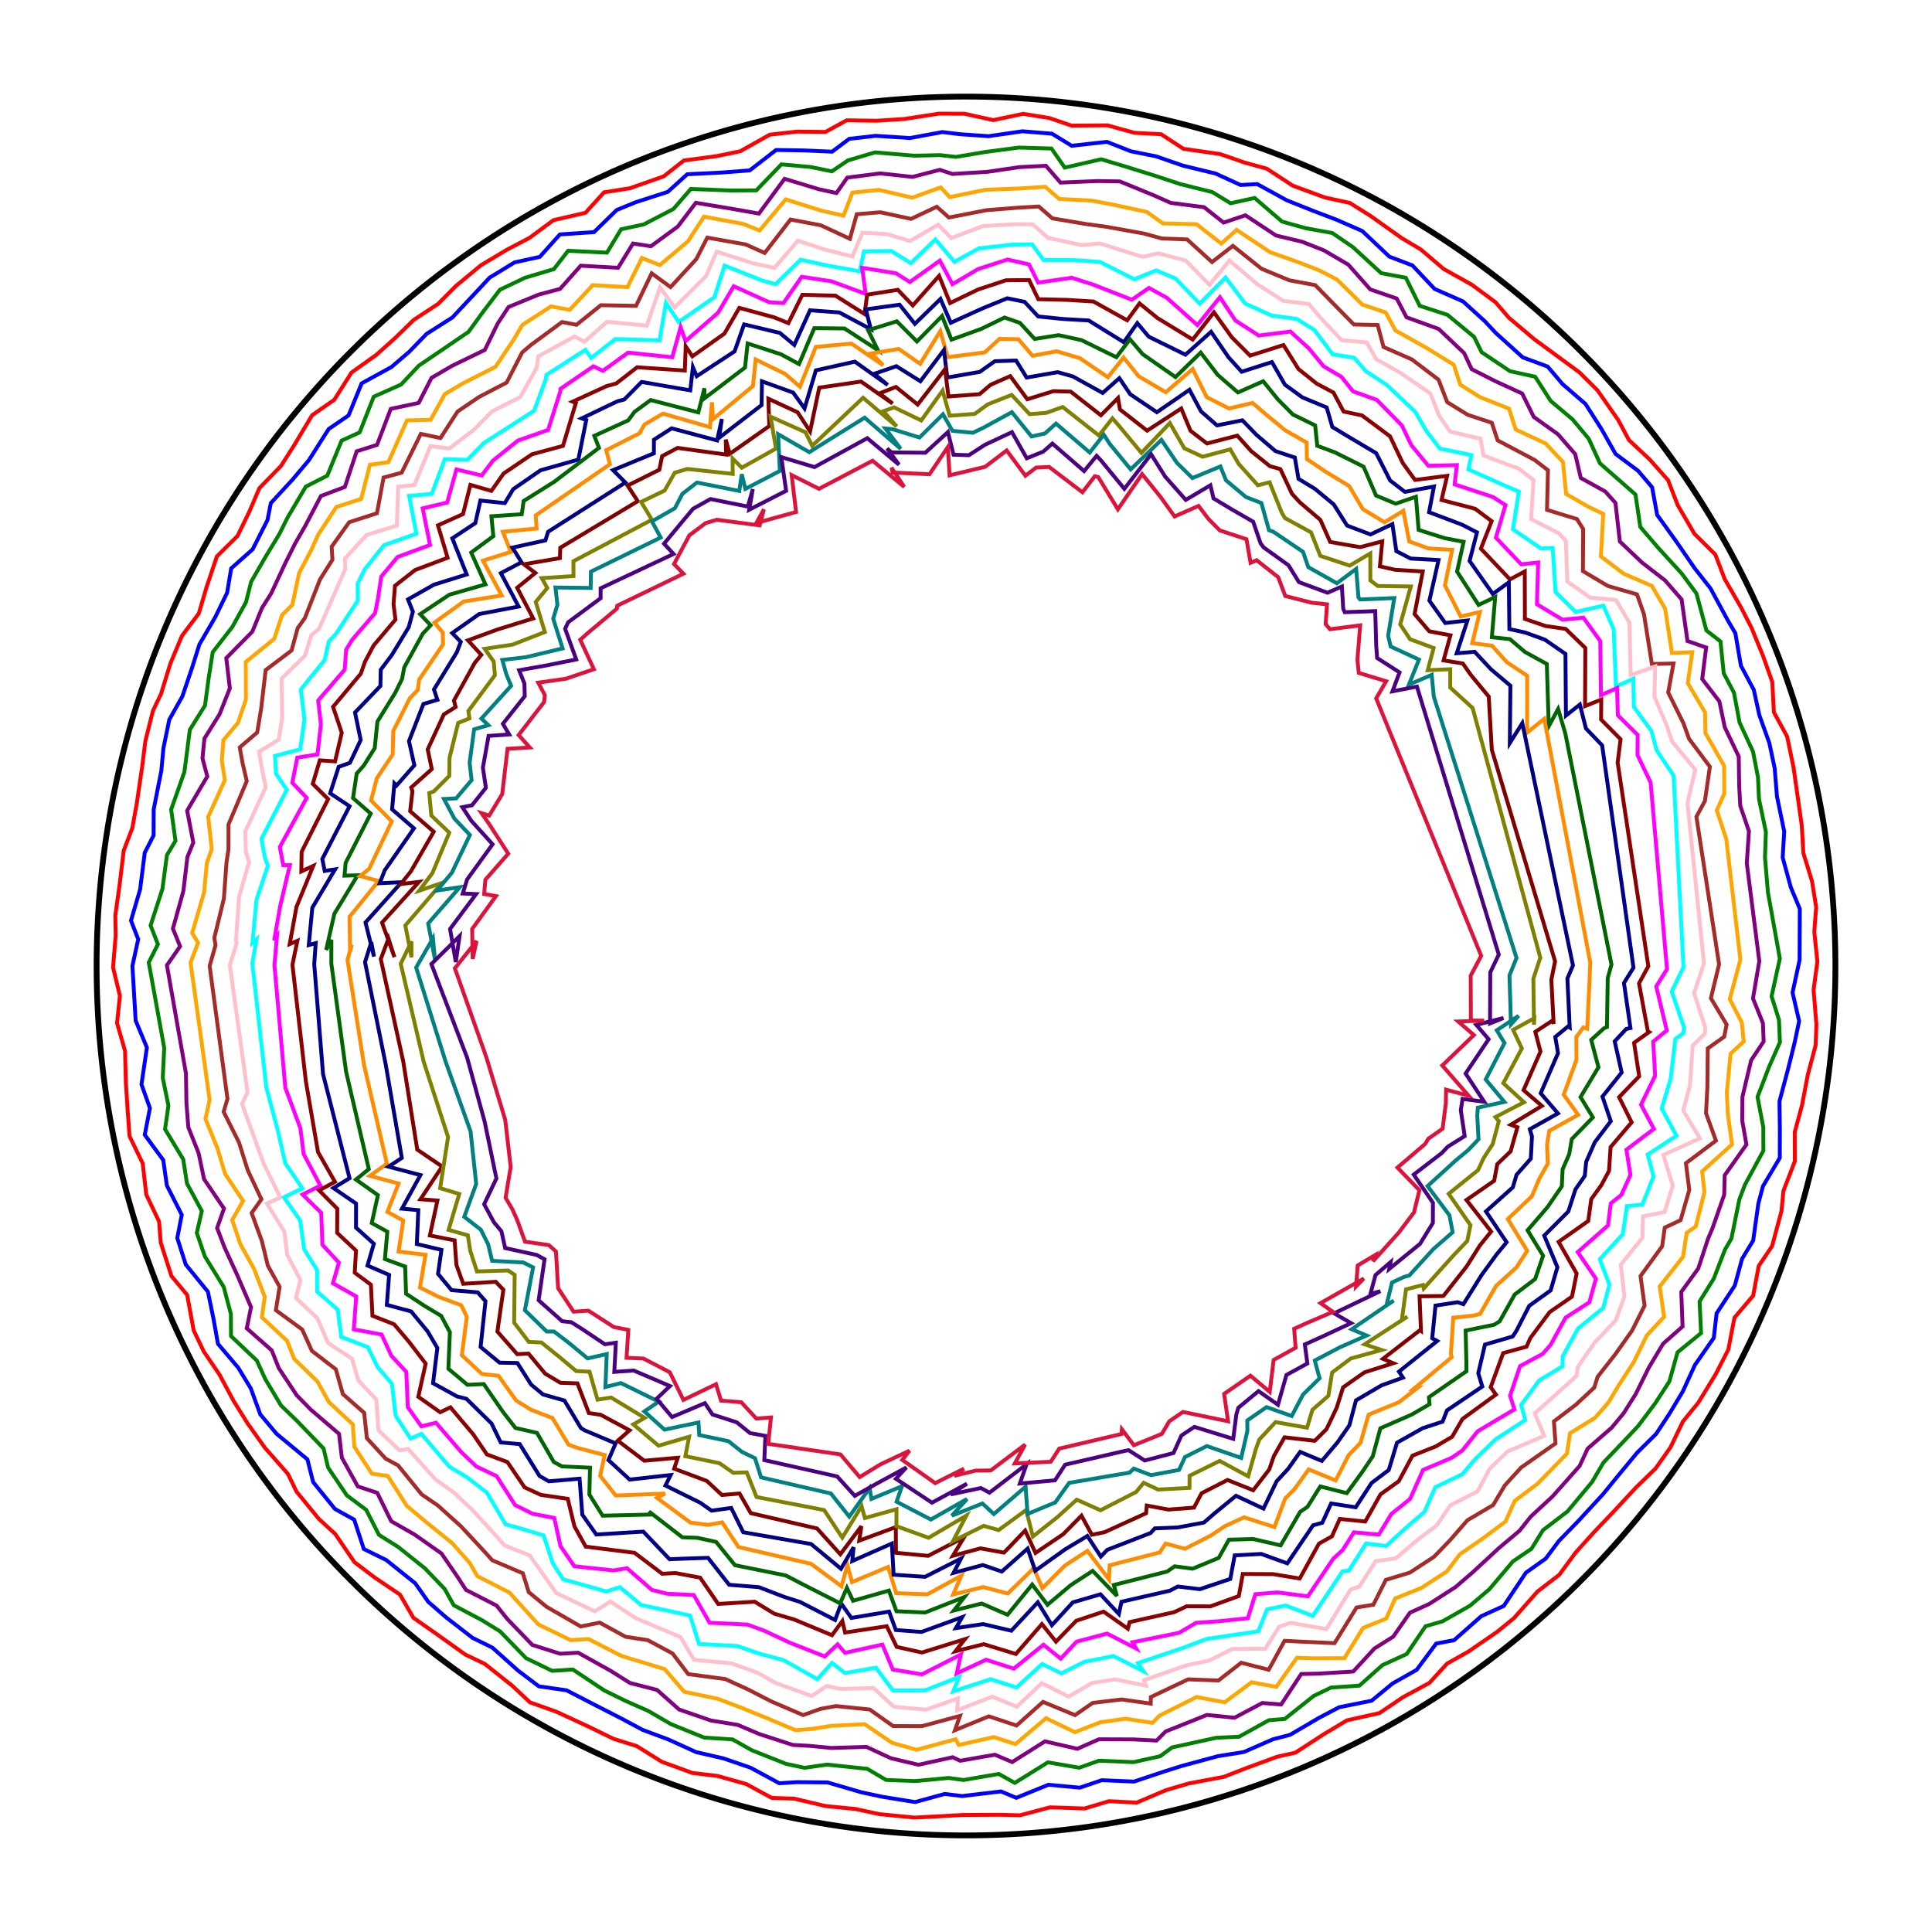 <?xml version="1.0" encoding="UTF-8"?>
<svg width="1000" height="1000" xmlns="http://www.w3.org/2000/svg">
  <rect width="1000" height="1000" fill="white"/>
  <path d="M 950.00,500.00 L 950.00,502.00 L 949.98,504.00 L 949.96,506.00 L 949.93,508.00 L 949.89,510.00 L 949.84,512.00 L 949.78,514.00 L 949.72,516.00 L 949.64,518.00 L 949.56,520.00 L 949.46,522.00 L 949.36,524.00 L 949.25,526.00 L 949.13,528.00 L 949.00,529.99 L 948.86,531.99 L 948.71,533.98 L 948.56,535.98 L 948.39,537.97 L 948.22,539.97 L 948.04,541.96 L 947.85,543.95 L 947.65,545.94 L 947.44,547.93 L 947.22,549.92 L 947.00,551.91 L 946.76,553.90 L 946.52,555.88 L 946.26,557.87 L 946.00,559.85 L 945.73,561.84 L 945.45,563.82 L 945.16,565.80 L 944.87,567.78 L 944.56,569.75 L 944.25,571.73 L 943.92,573.70 L 943.59,575.68 L 943.25,577.65 L 942.90,579.62 L 942.54,581.59 L 942.17,583.55 L 941.80,585.52 L 941.41,587.48 L 941.02,589.45 L 940.62,591.41 L 940.21,593.36 L 939.79,595.32 L 939.36,597.28 L 938.92,599.23 L 938.48,601.18 L 938.02,603.13 L 937.56,605.07 L 937.09,607.02 L 936.61,608.96 L 936.12,610.90 L 935.62,612.84 L 935.12,614.78 L 934.60,616.71 L 934.08,618.64 L 933.55,620.57 L 933.01,622.50 L 932.46,624.42 L 931.90,626.34 L 931.33,628.26 L 930.76,630.18 L 930.18,632.09 L 929.58,634.00 L 928.98,635.91 L 928.38,637.82 L 927.76,639.72 L 927.13,641.62 L 926.50,643.52 L 925.86,645.42 L 925.21,647.31 L 924.55,649.20 L 923.88,651.09 L 923.20,652.97 L 922.52,654.85 L 921.83,656.73 L 921.12,658.60 L 920.42,660.47 L 919.70,662.34 L 918.97,664.20 L 918.24,666.07 L 917.49,667.92 L 916.74,669.78 L 915.98,671.63 L 915.22,673.48 L 914.44,675.32 L 913.66,677.16 L 912.87,679.00 L 912.07,680.84 L 911.26,682.67 L 910.44,684.49 L 909.62,686.32 L 908.78,688.14 L 907.94,689.95 L 907.10,691.76 L 906.24,693.57 L 905.37,695.38 L 904.50,697.18 L 903.62,698.97 L 902.73,700.77 L 901.83,702.56 L 900.93,704.34 L 900.02,706.12 L 899.10,707.90 L 898.17,709.67 L 897.23,711.44 L 896.29,713.20 L 895.34,714.96 L 894.38,716.72 L 893.41,718.47 L 892.43,720.22 L 891.45,721.96 L 890.46,723.70 L 889.46,725.43 L 888.45,727.16 L 887.44,728.89 L 886.42,730.61 L 885.39,732.32 L 884.35,734.04 L 883.31,735.74 L 882.26,737.44 L 881.20,739.14 L 880.13,740.83 L 879.06,742.52 L 877.97,744.21 L 876.88,745.88 L 875.79,747.56 L 874.68,749.23 L 873.57,750.89 L 872.45,752.55 L 871.32,754.20 L 870.19,755.85 L 869.05,757.49 L 867.90,759.13 L 866.74,760.77 L 865.58,762.39 L 864.41,764.02 L 863.23,765.64 L 862.05,767.25 L 860.86,768.86 L 859.66,770.46 L 858.45,772.05 L 857.24,773.64 L 856.02,775.23 L 854.79,776.81 L 853.56,778.39 L 852.31,779.96 L 851.07,781.52 L 849.81,783.08 L 848.55,784.63 L 847.28,786.18 L 846.00,787.72 L 844.72,789.25 L 843.43,790.78 L 842.13,792.31 L 840.83,793.83 L 839.52,795.34 L 838.20,796.85 L 836.88,798.35 L 835.55,799.84 L 834.21,801.33 L 832.87,802.81 L 831.52,804.29 L 830.16,805.76 L 828.80,807.23 L 827.43,808.69 L 826.06,810.14 L 824.67,811.59 L 823.29,813.03 L 821.89,814.46 L 820.49,815.89 L 819.08,817.31 L 817.67,818.73 L 816.25,820.14 L 814.82,821.54 L 813.39,822.94 L 811.95,824.33 L 810.50,825.71 L 809.05,827.09 L 807.59,828.46 L 806.13,829.82 L 804.66,831.18 L 803.18,832.53 L 801.70,833.88 L 800.22,835.22 L 798.72,836.55 L 797.22,837.87 L 795.72,839.19 L 794.21,840.50 L 792.69,841.81 L 791.17,843.11 L 789.64,844.40 L 788.10,845.68 L 786.56,846.96 L 785.02,848.23 L 783.47,849.50 L 781.91,850.75 L 780.35,852.00 L 778.78,853.25 L 777.21,854.48 L 775.63,855.71 L 774.04,856.93 L 772.45,858.15 L 770.86,859.36 L 769.26,860.56 L 767.65,861.75 L 766.04,862.94 L 764.42,864.12 L 762.80,865.29 L 761.17,866.45 L 759.54,867.61 L 757.90,868.76 L 756.26,869.91 L 754.61,871.04 L 752.96,872.17 L 751.30,873.29 L 749.64,874.40 L 747.98,875.51 L 746.30,876.61 L 744.63,877.70 L 742.94,878.79 L 741.26,879.86 L 739.57,880.93 L 737.87,881.99 L 736.17,883.05 L 734.46,884.09 L 732.75,885.13 L 731.04,886.16 L 729.32,887.19 L 727.59,888.20 L 725.87,889.21 L 724.13,890.21 L 722.40,891.20 L 720.65,892.19 L 718.91,893.17 L 717.16,894.14 L 715.40,895.10 L 713.64,896.05 L 711.88,897.00 L 710.11,897.94 L 708.34,898.87 L 706.57,899.79 L 704.79,900.70 L 703.00,901.61 L 701.21,902.51 L 699.42,903.40 L 697.63,904.28 L 695.83,905.16 L 694.02,906.02 L 692.22,906.88 L 690.40,907.73 L 688.59,908.58 L 686.77,909.41 L 684.95,910.24 L 683.12,911.05 L 681.29,911.86 L 679.46,912.67 L 677.62,913.46 L 675.78,914.25 L 673.94,915.02 L 672.09,915.79 L 670.24,916.55 L 668.39,917.31 L 666.53,918.05 L 664.67,918.79 L 662.81,919.52 L 660.94,920.24 L 659.07,920.95 L 657.19,921.65 L 655.32,922.35 L 653.44,923.03 L 651.56,923.71 L 649.67,924.38 L 647.78,925.04 L 645.89,925.69 L 644.00,926.34 L 642.10,926.98 L 640.20,927.60 L 638.30,928.22 L 636.39,928.83 L 634.48,929.44 L 632.57,930.03 L 630.66,930.61 L 628.74,931.19 L 626.82,931.76 L 624.90,932.32 L 622.98,932.87 L 621.05,933.41 L 619.12,933.95 L 617.19,934.47 L 615.26,934.99 L 613.32,935.50 L 611.39,936.00 L 609.45,936.49 L 607.51,936.97 L 605.56,937.44 L 603.61,937.91 L 601.67,938.37 L 599.72,938.81 L 597.76,939.25 L 595.81,939.68 L 593.85,940.10 L 591.90,940.52 L 589.94,940.92 L 587.97,941.32 L 586.01,941.70 L 584.05,942.08 L 582.08,942.45 L 580.11,942.81 L 578.14,943.16 L 576.17,943.51 L 574.20,943.84 L 572.22,944.17 L 570.25,944.48 L 568.27,944.79 L 566.29,945.09 L 564.31,945.38 L 562.33,945.66 L 560.35,945.94 L 558.36,946.20 L 556.38,946.45 L 554.39,946.70 L 552.41,946.94 L 550.42,947.17 L 548.43,947.39 L 546.44,947.60 L 544.45,947.80 L 542.46,947.99 L 540.47,948.18 L 538.47,948.35 L 536.48,948.52 L 534.48,948.68 L 532.49,948.83 L 530.49,948.97 L 528.50,949.10 L 526.50,949.22 L 524.50,949.33 L 522.50,949.44 L 520.50,949.53 L 518.50,949.62 L 516.50,949.70 L 514.50,949.77 L 512.50,949.83 L 510.50,949.88 L 508.50,949.92 L 506.50,949.95 L 504.50,949.98 L 502.50,949.99 L 500.50,950.00 L 498.50,950.00 L 496.50,949.99 L 494.50,949.97 L 492.50,949.94 L 490.50,949.90 L 488.50,949.85 L 486.50,949.80 L 484.50,949.73 L 482.50,949.66 L 480.50,949.58 L 478.50,949.49 L 476.50,949.39 L 474.50,949.28 L 472.50,949.16 L 470.51,949.03 L 468.51,948.90 L 466.51,948.75 L 464.52,948.60 L 462.52,948.44 L 460.53,948.27 L 458.54,948.09 L 456.55,947.90 L 454.55,947.70 L 452.56,947.49 L 450.57,947.28 L 448.59,947.05 L 446.60,946.82 L 444.61,946.58 L 442.63,946.33 L 440.64,946.07 L 438.66,945.80 L 436.68,945.52 L 434.70,945.24 L 432.72,944.94 L 430.74,944.64 L 428.76,944.33 L 426.79,944.00 L 424.82,943.67 L 422.84,943.34 L 420.87,942.99 L 418.90,942.63 L 416.94,942.27 L 414.97,941.89 L 413.01,941.51 L 411.04,941.12 L 409.08,940.72 L 407.12,940.31 L 405.17,939.89 L 403.21,939.47 L 401.26,939.03 L 399.31,938.59 L 397.36,938.14 L 395.41,937.68 L 393.47,937.21 L 391.52,936.73 L 389.58,936.24 L 387.64,935.75 L 385.71,935.24 L 383.77,934.73 L 381.84,934.21 L 379.91,933.68 L 377.98,933.14 L 376.06,932.60 L 374.14,932.04 L 372.22,931.48 L 370.30,930.90 L 368.38,930.32 L 366.47,929.73 L 364.56,929.14 L 362.66,928.53 L 360.75,927.91 L 358.85,927.29 L 356.95,926.66 L 355.06,926.02 L 353.16,925.37 L 351.27,924.71 L 349.39,924.05 L 347.50,923.37 L 345.62,922.69 L 343.74,922.00 L 341.87,921.30 L 340.00,920.59 L 338.13,919.88 L 336.26,919.15 L 334.40,918.42 L 332.54,917.68 L 330.69,916.93 L 328.83,916.18 L 326.98,915.41 L 325.14,914.64 L 323.30,913.85 L 321.46,913.07 L 319.62,912.27 L 317.79,911.46 L 315.96,910.65 L 314.14,909.82 L 312.32,908.99 L 310.50,908.16 L 308.69,907.31 L 306.88,906.45 L 305.07,905.59 L 303.27,904.72 L 301.47,903.84 L 299.68,902.95 L 297.89,902.06 L 296.11,901.16 L 294.32,900.25 L 292.55,899.33 L 290.77,898.40 L 289.00,897.47 L 287.24,896.53 L 285.48,895.58 L 283.72,894.62 L 281.97,893.65 L 280.22,892.68 L 278.47,891.70 L 276.74,890.71 L 275.00,889.71 L 273.27,888.71 L 271.54,887.70 L 269.82,886.68 L 268.10,885.65 L 266.39,884.61 L 264.68,883.57 L 262.98,882.52 L 261.28,881.46 L 259.59,880.40 L 257.90,879.32 L 256.21,878.24 L 254.53,877.16 L 252.86,876.06 L 251.19,874.96 L 249.53,873.85 L 247.87,872.73 L 246.21,871.61 L 244.56,870.47 L 242.92,869.33 L 241.28,868.19 L 239.64,867.03 L 238.01,865.87 L 236.39,864.70 L 234.77,863.53 L 233.15,862.34 L 231.55,861.15 L 229.94,859.96 L 228.34,858.75 L 226.75,857.54 L 225.17,856.32 L 223.58,855.10 L 222.01,853.86 L 220.44,852.62 L 218.87,851.38 L 217.31,850.12 L 215.76,848.86 L 214.21,847.60 L 212.67,846.32 L 211.13,845.04 L 209.60,843.75 L 208.07,842.46 L 206.55,841.16 L 205.04,839.85 L 203.53,838.53 L 202.03,837.21 L 200.53,835.88 L 199.04,834.55 L 197.56,833.21 L 196.08,831.86 L 194.60,830.50 L 193.14,829.14 L 191.68,827.78 L 190.22,826.40 L 188.77,825.02 L 187.33,823.63 L 185.90,822.24 L 184.47,820.84 L 183.04,819.43 L 181.63,818.02 L 180.21,816.60 L 178.81,815.18 L 177.41,813.75 L 176.02,812.31 L 174.63,810.86 L 173.25,809.41 L 171.88,807.96 L 170.52,806.50 L 169.16,805.03 L 167.80,803.55 L 166.46,802.07 L 165.12,800.59 L 163.78,799.10 L 162.46,797.60 L 161.14,796.09 L 159.82,794.58 L 158.52,793.07 L 157.22,791.55 L 155.92,790.02 L 154.64,788.49 L 153.36,786.95 L 152.09,785.40 L 150.82,783.85 L 149.56,782.30 L 148.31,780.74 L 147.06,779.17 L 145.83,777.60 L 144.60,776.02 L 143.37,774.44 L 142.16,772.85 L 140.95,771.26 L 139.74,769.66 L 138.55,768.05 L 137.36,766.44 L 136.18,764.83 L 135.00,763.21 L 133.84,761.58 L 132.68,759.95 L 131.53,758.31 L 130.38,756.67 L 129.24,755.03 L 128.11,753.38 L 126.99,751.72 L 125.87,750.06 L 124.77,748.39 L 123.66,746.72 L 122.57,745.05 L 121.49,743.36 L 120.41,741.68 L 119.34,739.99 L 118.27,738.29 L 117.22,736.59 L 116.17,734.89 L 115.13,733.18 L 114.09,731.47 L 113.07,729.75 L 112.05,728.03 L 111.04,726.30 L 110.04,724.57 L 109.04,722.83 L 108.06,721.09 L 107.08,719.34 L 106.11,717.60 L 105.14,715.84 L 104.19,714.08 L 103.24,712.32 L 102.30,710.56 L 101.37,708.78 L 100.44,707.01 L 99.53,705.23 L 98.62,703.45 L 97.72,701.66 L 96.82,699.87 L 95.94,698.08 L 95.06,696.28 L 94.19,694.47 L 93.33,692.67 L 92.48,690.86 L 91.63,689.04 L 90.80,687.23 L 89.97,685.40 L 89.15,683.58 L 88.34,681.75 L 87.53,679.92 L 86.74,678.08 L 85.95,676.24 L 85.17,674.40 L 84.40,672.55 L 83.63,670.70 L 82.88,668.85 L 82.13,666.99 L 81.39,665.13 L 80.66,663.27 L 79.94,661.41 L 79.23,659.54 L 78.52,657.66 L 77.83,655.79 L 77.14,653.91 L 76.46,652.03 L 75.79,650.14 L 75.12,648.25 L 74.47,646.36 L 73.82,644.47 L 73.18,642.57 L 72.55,640.67 L 71.93,638.77 L 71.32,636.87 L 70.71,634.96 L 70.12,633.05 L 69.53,631.14 L 68.95,629.22 L 68.38,627.30 L 67.82,625.38 L 67.27,623.46 L 66.72,621.53 L 66.19,619.61 L 65.66,617.68 L 65.14,615.74 L 64.63,613.81 L 64.13,611.87 L 63.63,609.93 L 63.15,607.99 L 62.67,606.05 L 62.21,604.10 L 61.75,602.15 L 61.30,600.20 L 60.86,598.25 L 60.42,596.30 L 60.00,594.34 L 59.59,592.39 L 59.18,590.43 L 58.78,588.47 L 58.39,586.50 L 58.01,584.54 L 57.64,582.57 L 57.28,580.60 L 56.92,578.63 L 56.58,576.66 L 56.24,574.69 L 55.91,572.72 L 55.60,570.74 L 55.28,568.76 L 54.98,566.79 L 54.69,564.81 L 54.41,562.83 L 54.13,560.84 L 53.87,558.86 L 53.61,556.88 L 53.36,554.89 L 53.12,552.90 L 52.89,550.92 L 52.67,548.93 L 52.45,546.94 L 52.25,544.95 L 52.05,542.96 L 51.87,540.96 L 51.69,538.97 L 51.52,536.98 L 51.36,534.98 L 51.21,532.99 L 51.07,530.99 L 50.94,528.99 L 50.81,527.00 L 50.69,525.00 L 50.59,523.00 L 50.49,521.00 L 50.40,519.00 L 50.32,517.00 L 50.25,515.00 L 50.19,513.00 L 50.13,511.00 L 50.09,509.00 L 50.05,507.00 L 50.03,505.00 L 50.01,503.00 L 50.00,501.00 L 50.00,499.00 L 50.01,497.00 L 50.03,495.00 L 50.05,493.00 L 50.09,491.00 L 50.13,489.00 L 50.19,487.00 L 50.25,485.00 L 50.32,483.00 L 50.40,481.00 L 50.49,479.00 L 50.59,477.00 L 50.69,475.00 L 50.81,473.00 L 50.94,471.01 L 51.07,469.01 L 51.21,467.01 L 51.36,465.02 L 51.52,463.02 L 51.69,461.03 L 51.87,459.04 L 52.05,457.04 L 52.25,455.05 L 52.45,453.06 L 52.67,451.07 L 52.89,449.08 L 53.12,447.10 L 53.36,445.11 L 53.61,443.12 L 53.87,441.14 L 54.13,439.16 L 54.41,437.17 L 54.69,435.19 L 54.98,433.21 L 55.28,431.24 L 55.60,429.26 L 55.91,427.28 L 56.24,425.31 L 56.58,423.34 L 56.92,421.37 L 57.28,419.40 L 57.64,417.43 L 58.01,415.46 L 58.39,413.50 L 58.78,411.53 L 59.18,409.57 L 59.59,407.61 L 60.00,405.66 L 60.42,403.70 L 60.86,401.75 L 61.30,399.80 L 61.75,397.85 L 62.21,395.90 L 62.67,393.95 L 63.15,392.01 L 63.63,390.07 L 64.13,388.13 L 64.63,386.19 L 65.14,384.26 L 65.66,382.32 L 66.19,380.39 L 66.72,378.47 L 67.27,376.54 L 67.82,374.62 L 68.38,372.70 L 68.95,370.78 L 69.53,368.86 L 70.12,366.95 L 70.71,365.04 L 71.32,363.13 L 71.93,361.23 L 72.55,359.33 L 73.18,357.43 L 73.82,355.53 L 74.47,353.64 L 75.12,351.75 L 75.79,349.86 L 76.46,347.97 L 77.14,346.09 L 77.83,344.21 L 78.52,342.34 L 79.23,340.46 L 79.94,338.59 L 80.66,336.73 L 81.39,334.87 L 82.13,333.01 L 82.88,331.15 L 83.63,329.30 L 84.40,327.45 L 85.17,325.60 L 85.95,323.76 L 86.74,321.92 L 87.53,320.08 L 88.34,318.25 L 89.15,316.42 L 89.97,314.60 L 90.80,312.77 L 91.63,310.96 L 92.48,309.14 L 93.33,307.33 L 94.19,305.53 L 95.06,303.72 L 95.94,301.92 L 96.82,300.13 L 97.72,298.34 L 98.62,296.55 L 99.53,294.77 L 100.44,292.99 L 101.37,291.22 L 102.30,289.44 L 103.24,287.68 L 104.19,285.92 L 105.14,284.16 L 106.11,282.40 L 107.08,280.66 L 108.06,278.91 L 109.04,277.17 L 110.04,275.43 L 111.04,273.70 L 112.05,271.97 L 113.07,270.25 L 114.09,268.53 L 115.13,266.82 L 116.17,265.11 L 117.22,263.41 L 118.27,261.71 L 119.34,260.01 L 120.41,258.32 L 121.49,256.64 L 122.57,254.95 L 123.66,253.28 L 124.77,251.61 L 125.87,249.94 L 126.99,248.28 L 128.11,246.62 L 129.24,244.97 L 130.38,243.33 L 131.53,241.69 L 132.68,240.05 L 133.84,238.42 L 135.00,236.79 L 136.18,235.17 L 137.36,233.56 L 138.55,231.95 L 139.74,230.34 L 140.95,228.74 L 142.16,227.15 L 143.37,225.56 L 144.60,223.98 L 145.83,222.40 L 147.06,220.83 L 148.31,219.26 L 149.56,217.70 L 150.82,216.15 L 152.09,214.60 L 153.36,213.05 L 154.64,211.51 L 155.92,209.98 L 157.22,208.45 L 158.52,206.93 L 159.82,205.42 L 161.14,203.91 L 162.46,202.40 L 163.78,200.90 L 165.12,199.41 L 166.46,197.93 L 167.80,196.45 L 169.16,194.97 L 170.52,193.50 L 171.88,192.04 L 173.25,190.59 L 174.63,189.14 L 176.02,187.69 L 177.41,186.25 L 178.81,184.82 L 180.21,183.40 L 181.63,181.98 L 183.04,180.57 L 184.47,179.16 L 185.90,177.76 L 187.33,176.37 L 188.77,174.98 L 190.22,173.60 L 191.68,172.22 L 193.14,170.86 L 194.60,169.50 L 196.08,168.14 L 197.56,166.79 L 199.04,165.45 L 200.53,164.12 L 202.03,162.79 L 203.53,161.47 L 205.04,160.15 L 206.55,158.84 L 208.07,157.54 L 209.60,156.25 L 211.13,154.96 L 212.67,153.68 L 214.21,152.40 L 215.76,151.14 L 217.31,149.88 L 218.87,148.62 L 220.44,147.38 L 222.01,146.14 L 223.58,144.90 L 225.17,143.68 L 226.75,142.46 L 228.34,141.25 L 229.94,140.04 L 231.55,138.85 L 233.15,137.66 L 234.77,136.47 L 236.39,135.30 L 238.01,134.13 L 239.64,132.97 L 241.28,131.81 L 242.92,130.67 L 244.56,129.53 L 246.21,128.39 L 247.87,127.27 L 249.53,126.15 L 251.19,125.04 L 252.86,123.94 L 254.53,122.84 L 256.21,121.76 L 257.90,120.68 L 259.59,119.60 L 261.28,118.54 L 262.98,117.48 L 264.68,116.43 L 266.39,115.39 L 268.10,114.35 L 269.82,113.32 L 271.54,112.30 L 273.27,111.29 L 275.00,110.29 L 276.74,109.29 L 278.47,108.30 L 280.22,107.32 L 281.97,106.35 L 283.72,105.38 L 285.48,104.42 L 287.24,103.47 L 289.00,102.53 L 290.77,101.60 L 292.55,100.67 L 294.32,99.75 L 296.11,98.84 L 297.89,97.94 L 299.68,97.05 L 301.47,96.16 L 303.27,95.28 L 305.07,94.41 L 306.88,93.55 L 308.69,92.69 L 310.50,91.84 L 312.32,91.01 L 314.14,90.18 L 315.96,89.35 L 317.79,88.54 L 319.62,87.73 L 321.46,86.93 L 323.30,86.15 L 325.14,85.36 L 326.98,84.59 L 328.83,83.82 L 330.69,83.07 L 332.54,82.32 L 334.40,81.58 L 336.26,80.85 L 338.13,80.12 L 340.00,79.41 L 341.87,78.70 L 343.74,78.00 L 345.62,77.31 L 347.50,76.63 L 349.39,75.95 L 351.27,75.29 L 353.16,74.63 L 355.06,73.98 L 356.95,73.34 L 358.85,72.71 L 360.75,72.09 L 362.66,71.47 L 364.56,70.86 L 366.47,70.27 L 368.38,69.68 L 370.30,69.10 L 372.22,68.52 L 374.14,67.96 L 376.06,67.40 L 377.98,66.86 L 379.91,66.32 L 381.84,65.79 L 383.77,65.27 L 385.71,64.76 L 387.64,64.25 L 389.58,63.76 L 391.52,63.27 L 393.47,62.79 L 395.41,62.32 L 397.36,61.86 L 399.31,61.41 L 401.26,60.97 L 403.21,60.53 L 405.17,60.11 L 407.12,59.69 L 409.08,59.28 L 411.04,58.88 L 413.01,58.49 L 414.97,58.11 L 416.94,57.73 L 418.90,57.37 L 420.87,57.01 L 422.84,56.66 L 424.82,56.33 L 426.79,56.00 L 428.76,55.67 L 430.74,55.36 L 432.72,55.06 L 434.70,54.76 L 436.68,54.48 L 438.66,54.20 L 440.64,53.93 L 442.63,53.67 L 444.61,53.42 L 446.60,53.18 L 448.59,52.95 L 450.57,52.72 L 452.56,52.51 L 454.55,52.30 L 456.55,52.10 L 458.54,51.91 L 460.53,51.73 L 462.52,51.56 L 464.52,51.40 L 466.51,51.25 L 468.51,51.10 L 470.51,50.97 L 472.50,50.84 L 474.50,50.72 L 476.50,50.61 L 478.50,50.51 L 480.50,50.42 L 482.50,50.34 L 484.50,50.27 L 486.50,50.20 L 488.50,50.15 L 490.50,50.10 L 492.50,50.06 L 494.50,50.03 L 496.50,50.01 L 498.50,50.00 L 500.50,50.00 L 502.50,50.01 L 504.50,50.02 L 506.50,50.05 L 508.50,50.08 L 510.50,50.12 L 512.50,50.17 L 514.50,50.23 L 516.50,50.30 L 518.50,50.38 L 520.50,50.47 L 522.50,50.56 L 524.50,50.67 L 526.50,50.78 L 528.50,50.90 L 530.49,51.03 L 532.49,51.17 L 534.48,51.32 L 536.48,51.48 L 538.47,51.65 L 540.47,51.82 L 542.46,52.01 L 544.45,52.20 L 546.44,52.40 L 548.43,52.61 L 550.42,52.83 L 552.41,53.06 L 554.39,53.30 L 556.38,53.55 L 558.36,53.80 L 560.35,54.06 L 562.33,54.34 L 564.31,54.62 L 566.29,54.91 L 568.27,55.21 L 570.25,55.52 L 572.22,55.83 L 574.20,56.16 L 576.17,56.49 L 578.14,56.84 L 580.11,57.19 L 582.08,57.55 L 584.05,57.92 L 586.01,58.30 L 587.97,58.68 L 589.94,59.08 L 591.90,59.48 L 593.85,59.90 L 595.81,60.32 L 597.76,60.75 L 599.72,61.19 L 601.67,61.63 L 603.61,62.09 L 605.56,62.56 L 607.51,63.03 L 609.45,63.51 L 611.39,64.00 L 613.32,64.50 L 615.26,65.01 L 617.19,65.53 L 619.12,66.05 L 621.05,66.59 L 622.98,67.13 L 624.90,67.68 L 626.82,68.24 L 628.74,68.81 L 630.66,69.39 L 632.57,69.97 L 634.48,70.56 L 636.39,71.17 L 638.30,71.78 L 640.20,72.40 L 642.10,73.02 L 644.00,73.66 L 645.89,74.31 L 647.78,74.96 L 649.67,75.62 L 651.56,76.29 L 653.44,76.97 L 655.32,77.65 L 657.19,78.35 L 659.07,79.05 L 660.94,79.76 L 662.81,80.48 L 664.67,81.21 L 666.53,81.95 L 668.39,82.69 L 670.24,83.45 L 672.09,84.21 L 673.94,84.98 L 675.78,85.75 L 677.62,86.54 L 679.46,87.33 L 681.29,88.14 L 683.12,88.95 L 684.95,89.76 L 686.77,90.59 L 688.59,91.42 L 690.40,92.27 L 692.22,93.12 L 694.02,93.98 L 695.83,94.84 L 697.63,95.72 L 699.42,96.60 L 701.21,97.49 L 703.00,98.39 L 704.79,99.30 L 706.57,100.21 L 708.34,101.13 L 710.11,102.06 L 711.88,103.00 L 713.64,103.95 L 715.40,104.90 L 717.16,105.86 L 718.91,106.83 L 720.65,107.81 L 722.40,108.80 L 724.13,109.79 L 725.87,110.79 L 727.59,111.80 L 729.32,112.81 L 731.04,113.84 L 732.75,114.87 L 734.46,115.91 L 736.17,116.95 L 737.87,118.01 L 739.57,119.07 L 741.26,120.14 L 742.94,121.21 L 744.63,122.30 L 746.30,123.39 L 747.98,124.49 L 749.64,125.60 L 751.30,126.71 L 752.96,127.83 L 754.61,128.96 L 756.26,130.09 L 757.90,131.24 L 759.54,132.39 L 761.17,133.55 L 762.80,134.71 L 764.42,135.88 L 766.04,137.06 L 767.65,138.25 L 769.26,139.44 L 770.86,140.64 L 772.45,141.85 L 774.04,143.07 L 775.63,144.29 L 777.21,145.52 L 778.78,146.75 L 780.35,148.00 L 781.91,149.25 L 783.47,150.50 L 785.02,151.77 L 786.56,153.04 L 788.10,154.32 L 789.64,155.60 L 791.17,156.89 L 792.69,158.19 L 794.21,159.50 L 795.72,160.81 L 797.22,162.13 L 798.72,163.45 L 800.22,164.78 L 801.70,166.12 L 803.18,167.47 L 804.66,168.82 L 806.13,170.18 L 807.59,171.54 L 809.05,172.91 L 810.50,174.29 L 811.95,175.67 L 813.39,177.06 L 814.82,178.46 L 816.25,179.86 L 817.67,181.27 L 819.08,182.69 L 820.49,184.11 L 821.89,185.54 L 823.29,186.97 L 824.67,188.41 L 826.06,189.86 L 827.43,191.31 L 828.80,192.77 L 830.16,194.24 L 831.52,195.71 L 832.87,197.19 L 834.21,198.67 L 835.55,200.16 L 836.88,201.65 L 838.20,203.15 L 839.52,204.66 L 840.83,206.17 L 842.13,207.69 L 843.43,209.22 L 844.72,210.75 L 846.00,212.28 L 847.28,213.82 L 848.55,215.37 L 849.81,216.92 L 851.07,218.48 L 852.31,220.04 L 853.56,221.61 L 854.79,223.19 L 856.02,224.77 L 857.24,226.36 L 858.45,227.95 L 859.66,229.54 L 860.86,231.14 L 862.05,232.75 L 863.23,234.36 L 864.41,235.98 L 865.58,237.61 L 866.74,239.23 L 867.90,240.87 L 869.05,242.51 L 870.19,244.15 L 871.32,245.80 L 872.45,247.45 L 873.57,249.11 L 874.68,250.77 L 875.79,252.44 L 876.88,254.12 L 877.97,255.79 L 879.06,257.48 L 880.13,259.17 L 881.20,260.86 L 882.26,262.56 L 883.31,264.26 L 884.35,265.96 L 885.39,267.68 L 886.42,269.39 L 887.44,271.11 L 888.45,272.84 L 889.46,274.57 L 890.46,276.30 L 891.45,278.04 L 892.43,279.78 L 893.41,281.53 L 894.38,283.28 L 895.34,285.04 L 896.29,286.80 L 897.23,288.56 L 898.17,290.33 L 899.10,292.10 L 900.02,293.88 L 900.93,295.66 L 901.83,297.44 L 902.73,299.23 L 903.62,301.03 L 904.50,302.82 L 905.37,304.62 L 906.24,306.43 L 907.10,308.24 L 907.94,310.05 L 908.78,311.86 L 909.62,313.68 L 910.44,315.51 L 911.26,317.33 L 912.07,319.16 L 912.87,321.00 L 913.66,322.84 L 914.44,324.68 L 915.22,326.52 L 915.98,328.37 L 916.74,330.22 L 917.49,332.08 L 918.24,333.93 L 918.97,335.80 L 919.70,337.66 L 920.42,339.53 L 921.12,341.40 L 921.83,343.27 L 922.52,345.15 L 923.20,347.03 L 923.88,348.91 L 924.55,350.80 L 925.21,352.69 L 925.86,354.58 L 926.50,356.48 L 927.13,358.38 L 927.76,360.28 L 928.38,362.18 L 928.98,364.09 L 929.58,366.00 L 930.18,367.91 L 930.76,369.82 L 931.33,371.74 L 931.90,373.66 L 932.46,375.58 L 933.01,377.50 L 933.55,379.43 L 934.08,381.36 L 934.60,383.29 L 935.12,385.22 L 935.62,387.16 L 936.12,389.10 L 936.61,391.04 L 937.09,392.98 L 937.56,394.93 L 938.02,396.87 L 938.48,398.82 L 938.92,400.77 L 939.36,402.72 L 939.79,404.68 L 940.21,406.64 L 940.62,408.59 L 941.02,410.55 L 941.41,412.52 L 941.80,414.48 L 942.17,416.45 L 942.54,418.41 L 942.90,420.38 L 943.25,422.35 L 943.59,424.32 L 943.92,426.30 L 944.25,428.27 L 944.56,430.25 L 944.87,432.22 L 945.16,434.20 L 945.45,436.18 L 945.73,438.16 L 946.00,440.15 L 946.26,442.13 L 946.52,444.12 L 946.76,446.10 L 947.00,448.09 L 947.22,450.08 L 947.44,452.07 L 947.65,454.06 L 947.85,456.05 L 948.04,458.04 L 948.22,460.03 L 948.39,462.03 L 948.56,464.02 L 948.71,466.02 L 948.86,468.01 L 949.00,470.01 L 949.13,472.00 L 949.25,474.00 L 949.36,476.00 L 949.46,478.00 L 949.56,480.00 L 949.64,482.00 L 949.72,484.00 L 949.78,486.00 L 949.84,488.00 L 949.89,490.00 L 949.93,492.00 L 949.96,494.00 L 949.98,496.00 L 950.00,498.00 Z" fill="none" stroke="black" stroke-width="3"/>
<path d="M 940.67,497.72 L 938.71,512.37 L 940.16,530.17 L 939.78,540.99 L 935.72,556.27 L 932.71,572.09 L 928.95,586.01 L 929.01,601.05 L 923.09,616.43 L 922.10,626.79 L 917.22,644.99 L 910.31,655.25 L 907.43,670.64 L 897.75,682.02 L 894.57,698.55 L 888.03,711.29 L 879.00,726.07 L 871.10,735.73 L 864.65,749.12 L 856.90,760.10 L 846.68,770.02 L 835.75,781.82 L 824.77,793.35 L 815.54,803.60 L 807.07,815.11 L 795.82,823.75 L 783.58,837.58 L 774.83,844.70 L 760.12,854.81 L 748.95,861.11 L 739.89,871.04 L 726.18,878.47 L 713.98,886.70 L 697.19,890.44 L 685.29,897.56 L 670.49,907.17 L 660.99,909.30 L 645.24,915.10 L 633.48,919.69 L 615.35,923.09 L 603.51,926.58 L 588.34,933.03 L 573.99,932.30 L 561.40,936.07 L 543.45,935.48 L 527.94,939.60 L 517.54,939.33 L 498.39,939.43 L 489.18,939.94 L 473.42,940.79 L 455.17,939.00 L 442.83,936.33 L 427.30,934.81 L 411.16,931.00 L 399.42,930.58 L 386.27,923.43 L 371.31,919.22 L 358.41,917.70 L 342.58,911.91 L 329.55,903.76 L 317.75,900.09 L 303.72,893.27 L 287.85,885.94 L 274.31,881.14 L 265.10,872.49 L 250.93,861.23 L 240.90,856.44 L 226.20,845.93 L 213.98,837.37 L 207.00,825.33 L 194.16,816.68 L 183.45,808.56 L 173.50,793.98 L 165.02,786.17 L 153.47,772.06 L 148.96,762.81 L 137.18,749.44 L 128.08,736.64 L 120.89,725.07 L 113.56,711.42 L 105.48,699.56 L 100.23,688.56 L 96.88,670.27 L 88.73,660.45 L 83.19,643.20 L 82.34,632.30 L 75.70,618.31 L 73.87,602.20 L 67.04,588.09 L 66.07,574.80 L 65.14,560.32 L 64.72,543.97 L 60.58,529.53 L 62.05,515.42 L 58.51,500.73 L 59.87,484.27 L 59.71,473.68 L 61.93,457.79 L 64.02,440.29 L 68.50,428.58 L 70.84,415.55 L 73.61,396.61 L 75.24,383.56 L 79.20,367.79 L 83.34,359.22 L 88.15,343.54 L 94.17,329.11 L 102.90,317.53 L 106.92,303.87 L 112.26,287.98 L 122.92,277.42 L 129.04,264.88 L 134.25,252.66 L 145.43,241.17 L 152.05,230.78 L 161.55,214.92 L 173.01,206.93 L 181.95,192.81 L 194.75,183.70 L 204.73,174.77 L 214.17,165.55 L 226.76,157.30 L 236.09,147.91 L 248.98,137.26 L 262.46,129.20 L 274.05,123.13 L 286.47,113.95 L 303.03,110.14 L 312.66,99.54 L 326.10,97.42 L 343.55,91.27 L 353.95,83.08 L 371.04,80.79 L 383.12,78.30 L 398.48,69.69 L 412.63,68.11 L 427.27,68.29 L 438.27,62.26 L 453.68,62.50 L 468.12,61.58 L 485.88,58.84 L 499.18,58.87 L 514.13,62.17 L 529.52,58.93 L 543.10,61.08 L 554.68,65.02 L 573.21,64.88 L 587.18,68.74 L 600.97,69.47 L 612.55,77.02 L 631.56,79.75 L 644.25,84.16 L 655.67,87.31 L 669.15,96.11 L 685.82,102.24 L 698.66,105.04 L 709.41,111.78 L 725.57,123.26 L 735.45,129.16 L 747.30,139.27 L 761.88,147.41 L 774.08,156.44 L 780.92,164.39 L 794.19,175.61 L 806.47,184.63 L 817.59,192.81 L 826.85,202.03 L 837.58,217.40 L 843.15,227.79 L 853.81,237.76 L 863.38,248.53 L 868.35,261.39 L 877.01,276.27 L 887.85,287.04 L 892.70,299.72 L 901.19,314.44 L 906.57,324.93 L 912.63,339.73 L 917.33,352.99 L 918.16,368.66 L 925.01,381.21 L 928.35,397.32 L 930.28,410.99 L 932.56,427.01 L 933.43,441.58 L 937.89,456.13 L 940.05,469.54 L 939.07,482.29 Z" fill="none" stroke="red" stroke-width="2"/>
<path d="M 931.46,496.96 L 927.82,513.75 L 931.23,528.53 L 928.91,539.63 L 925.33,554.00 L 921.05,570.07 L 921.26,584.90 L 921.21,599.31 L 912.49,614.01 L 910.13,622.89 L 907.44,642.09 L 901.70,651.54 L 897.93,665.40 L 888.52,679.78 L 887.06,692.47 L 877.25,706.58 L 871.05,720.16 L 864.19,731.58 L 857.23,742.16 L 847.37,751.93 L 837.57,763.76 L 829.77,773.34 L 816.94,787.27 L 806.87,797.61 L 800.07,806.72 L 789.83,813.99 L 778.35,831.22 L 766.71,836.53 L 752.66,848.94 L 743.36,850.71 L 733.26,864.31 L 720.84,871.33 L 709.94,880.29 L 693.14,883.67 L 682.94,889.03 L 667.68,897.97 L 658.92,900.23 L 643.85,906.83 L 630.33,909.01 L 611.51,914.10 L 602.43,916.97 L 586.95,922.15 L 570.28,921.42 L 558.91,925.30 L 542.65,923.79 L 526.02,930.55 L 518.13,927.25 L 497.99,929.64 L 489.02,928.54 L 473.64,932.75 L 456.59,929.99 L 445.85,927.69 L 428.37,922.58 L 412.47,922.43 L 403.39,923.02 L 388.48,914.96 L 374.47,910.15 L 360.28,906.88 L 345.85,900.31 L 332.65,895.40 L 321.44,889.39 L 308.03,882.54 L 293.25,874.91 L 278.90,872.84 L 268.16,864.71 L 254.86,852.81 L 244.62,847.77 L 231.02,837.26 L 221.70,829.16 L 214.91,819.49 L 199.92,807.48 L 188.31,801.77 L 183.33,786.57 L 173.35,781.03 L 162.07,767.11 L 159.12,755.38 L 143.12,742.11 L 134.72,732.08 L 129.80,718.61 L 123.29,707.90 L 112.81,695.56 L 110.47,682.45 L 107.62,668.61 L 96.16,654.54 L 91.75,640.80 L 94.08,628.79 L 86.36,613.59 L 84.51,600.48 L 74.93,587.40 L 77.60,573.59 L 73.23,561.27 L 76.03,542.23 L 70.21,528.24 L 68.54,499.95 L 71.54,486.17 L 67.80,476.49 L 72.53,460.32 L 74.92,441.34 L 79.49,432.45 L 79.55,418.96 L 83.51,398.89 L 84.58,387.32 L 87.63,372.47 L 94.40,360.44 L 99.33,345.87 L 103.22,333.52 L 111.41,319.45 L 117.56,306.81 L 119.65,294.21 L 130.77,284.33 L 138.46,269.16 L 140.18,260.41 L 151.52,248.12 L 159.91,238.14 L 170.12,222.06 L 180.42,215.01 L 187.19,198.42 L 202.61,189.97 L 211.84,182.05 L 220.82,172.80 L 234.17,164.30 L 243.06,154.81 L 253.48,143.66 L 266.38,135.80 L 279.37,132.96 L 289.80,121.34 L 307.46,120.14 L 319.19,108.71 L 329.02,104.68 L 345.66,99.30 L 355.72,90.19 L 374.15,89.27 L 388.06,88.19 L 401.72,77.63 L 416.38,77.87 L 430.72,78.51 L 439.52,71.88 L 453.22,70.30 L 470.96,71.45 L 487.75,68.36 L 497.15,69.49 L 511.66,70.49 L 529.16,67.96 L 544.49,69.20 L 554.71,75.45 L 572.94,73.42 L 585.31,78.30 L 598.41,80.93 L 612.33,85.75 L 629.16,89.82 L 642.13,95.76 L 650.74,95.28 L 666.06,103.69 L 680.02,109.26 L 691.78,113.74 L 705.12,119.58 L 719.14,132.84 L 731.06,137.38 L 742.54,149.55 L 757.30,156.04 L 768.61,166.33 L 774.14,172.27 L 788.18,184.98 L 801.07,189.74 L 808.80,198.84 L 820.66,209.10 L 828.90,222.02 L 836.22,234.96 L 847.90,243.71 L 855.13,252.20 L 857.74,266.51 L 867.56,280.17 L 877.13,294.07 L 885.40,304.62 L 894.28,321.04 L 898.22,327.78 L 901.10,344.58 L 907.76,357.04 L 910.62,370.13 L 915.79,384.55 L 918.58,397.68 L 919.75,412.22 L 923.51,430.39 L 922.71,443.85 L 926.92,459.27 L 931.58,470.47 Z" fill="none" stroke="blue" stroke-width="2"/>
<path d="M 921.24,496.14 L 916.97,515.69 L 920.80,527.94 L 921.29,539.46 L 915.61,552.33 L 909.69,567.76 L 912.68,583.52 L 912.72,595.59 L 903.09,613.40 L 900.25,620.97 L 896.18,641.07 L 892.86,646.76 L 887.05,661.81 L 879.70,673.63 L 880.47,690.00 L 868.29,699.94 L 864.05,715.05 L 856.79,726.25 L 847.86,738.15 L 841.58,744.83 L 829.93,757.04 L 824.10,766.99 L 811.35,782.30 L 798.62,792.03 L 792.67,801.66 L 783.08,808.18 L 770.88,822.59 L 760.91,831.08 L 746.74,839.16 L 737.85,841.75 L 728.12,856.10 L 715.51,861.88 L 703.62,872.49 L 688.99,873.46 L 680.01,877.79 L 664.97,889.73 L 656.73,890.39 L 641.30,898.94 L 629.61,899.46 L 606.69,904.45 L 600.48,909.03 L 586.73,912.07 L 568.76,911.35 L 558.60,914.97 L 542.39,912.18 L 525.27,922.82 L 516.94,918.18 L 498.76,921.32 L 490.97,920.27 L 473.68,921.89 L 458.64,921.29 L 448.89,915.54 L 427.97,913.35 L 416.52,915.02 L 406.80,912.95 L 389.15,905.94 L 379.19,900.32 L 364.46,899.36 L 347.26,892.40 L 335.56,885.59 L 323.91,880.45 L 312.83,875.00 L 296.50,864.13 L 285.78,864.82 L 272.28,858.26 L 258.85,844.41 L 249.36,838.54 L 234.90,830.91 L 230.09,822.37 L 219.92,811.75 L 206.16,800.75 L 196.16,794.45 L 189.55,781.52 L 179.48,773.95 L 169.83,759.65 L 167.47,749.74 L 153.76,735.51 L 145.46,727.48 L 137.32,713.84 L 132.94,704.24 L 119.57,691.56 L 119.51,680.15 L 115.78,666.09 L 106.01,650.26 L 101.86,638.12 L 104.46,626.82 L 96.77,612.57 L 94.84,600.07 L 85.43,584.47 L 87.17,572.25 L 84.24,557.88 L 85.00,542.43 L 76.99,498.19 L 81.73,488.76 L 77.94,479.02 L 84.08,460.08 L 86.39,442.62 L 90.83,435.22 L 88.59,419.00 L 95.45,399.52 L 96.47,391.66 L 98.26,377.73 L 106.10,365.15 L 108.02,350.85 L 110.11,337.56 L 120.26,324.49 L 127.31,311.72 L 130.00,301.08 L 137.52,288.09 L 144.61,276.39 L 148.80,267.95 L 158.29,251.88 L 169.39,246.20 L 176.82,228.06 L 186.15,223.81 L 193.45,205.32 L 207.60,199.04 L 216.81,189.23 L 228.13,181.57 L 242.52,171.75 L 250.20,161.17 L 258.76,149.96 L 271.73,143.77 L 286.69,139.29 L 294.04,129.81 L 314.15,130.77 L 321.46,118.68 L 333.21,116.15 L 348.58,108.15 L 357.55,97.81 L 378.75,98.61 L 391.47,98.52 L 404.45,85.07 L 419.70,86.45 L 430.55,88.69 L 438.85,83.05 L 452.90,78.87 L 473.41,80.60 L 486.35,80.28 L 494.83,81.21 L 509.69,78.71 L 527.29,76.38 L 544.24,76.87 L 551.10,86.76 L 570.00,82.44 L 581.76,85.96 L 597.28,90.79 L 610.90,95.29 L 627.49,99.42 L 636.94,105.21 L 649.39,102.46 L 663.56,114.68 L 675.94,118.14 L 689.56,120.59 L 700.27,127.91 L 714.91,141.38 L 727.66,143.77 L 734.84,158.29 L 749.22,162.97 L 762.98,174.36 L 766.89,182.32 L 781.58,192.13 L 794.61,195.00 L 802.61,207.51 L 813.98,217.11 L 822.33,227.10 L 828.14,239.85 L 839.08,249.42 L 846.52,255.98 L 849.02,272.76 L 858.37,283.64 L 870.38,296.78 L 878.08,307.19 L 883.23,326.32 L 890.53,332.02 L 892.19,348.49 L 897.50,358.54 L 900.38,373.94 L 907.35,389.00 L 909.93,402.31 L 910.45,413.55 L 914.02,430.63 L 913.55,443.84 L 915.08,461.87 Z" fill="none" stroke="green" stroke-width="2"/>
<path d="M 910.61,497.49 L 907.34,516.79 L 912.48,529.56 L 912.86,539.08 L 906.38,548.81 L 901.88,567.71 L 901.77,580.01 L 903.95,592.42 L 892.70,608.32 L 892.45,618.40 L 886.29,635.99 L 884.13,641.01 L 879.01,656.58 L 870.22,668.71 L 870.90,686.60 L 860.84,695.49 L 853.45,707.81 L 846.70,721.46 L 840.45,731.41 L 834.23,738.93 L 821.77,749.80 L 817.61,758.78 L 803.61,774.54 L 792.33,784.98 L 786.51,792.30 L 775.82,801.29 L 762.08,813.98 L 753.34,821.49 L 739.69,830.24 L 729.77,834.73 L 721.17,847.10 L 711.38,853.29 L 700.42,865.18 L 682.42,866.27 L 673.52,866.45 L 663.10,882.26 L 653.37,881.46 L 638.97,889.11 L 624.68,887.65 L 603.30,896.23 L 598.66,900.91 L 586.69,900.31 L 568.77,900.25 L 557.64,905.18 L 540.87,901.32 L 523.91,912.04 L 514.94,908.24 L 496.94,911.37 L 493.14,909.54 L 475.39,913.44 L 461.14,910.07 L 448.42,904.17 L 430.19,904.75 L 419.24,903.67 L 410.32,903.17 L 393.01,897.54 L 381.83,892.79 L 367.98,890.54 L 351.49,884.83 L 340.10,874.72 L 326.04,871.10 L 316.36,864.98 L 299.25,855.44 L 289.94,855.97 L 275.52,851.41 L 262.56,837.97 L 257.02,831.05 L 241.19,822.93 L 236.77,816.11 L 228.51,804.08 L 214.64,794.32 L 202.49,787.38 L 195.28,772.70 L 185.19,769.37 L 176.94,754.50 L 175.49,742.17 L 160.82,729.59 L 153.58,722.19 L 144.30,708.15 L 140.64,698.94 L 127.72,687.54 L 129.94,676.58 L 122.88,660.18 L 116.21,645.66 L 112.38,635.59 L 115.94,625.56 L 105.60,610.28 L 102.83,596.95 L 97.47,583.43 L 96.50,570.99 L 96.25,555.59 L 86.39,499.63 L 93.22,489.84 L 89.50,480.66 L 94.92,461.16 L 96.99,443.62 L 100.05,436.12 L 96.87,419.56 L 107.30,401.87 L 104.81,392.52 L 105.79,382.30 L 113.65,369.69 L 118.97,356.25 L 117.12,340.62 L 130.62,326.91 L 135.64,314.61 L 140.39,307.11 L 147.64,291.54 L 152.77,281.28 L 157.99,272.20 L 166.11,256.73 L 178.51,252.05 L 184.63,233.58 L 195.14,230.27 L 202.27,211.62 L 216.72,208.54 L 223.36,195.57 L 234.06,189.31 L 250.93,181.14 L 257.58,167.49 L 263.24,158.87 L 278.92,152.45 L 289.87,149.55 L 300.59,137.52 L 319.91,138.61 L 327.65,126.04 L 336.89,127.47 L 350.85,117.24 L 360.17,104.96 L 379.50,108.19 L 392.82,110.54 L 406.10,92.55 L 423.68,97.89 L 432.94,99.94 L 438.56,91.92 L 455.59,89.75 L 472.32,91.57 L 486.43,87.90 L 492.94,90.04 L 511.07,88.94 L 527.74,86.49 L 541.34,85.80 L 548.92,94.51 L 567.97,93.71 L 579.62,93.90 L 596.92,100.99 L 605.94,105.01 L 623.22,107.24 L 633.33,115.21 L 644.63,111.43 L 660.44,121.89 L 674.04,125.15 L 685.22,129.57 L 697.88,136.97 L 709.25,149.81 L 722.93,154.51 L 728.00,164.22 L 744.67,170.27 L 757.82,182.76 L 761.76,191.11 L 774.03,197.33 L 787.88,203.70 L 793.87,215.81 L 806.38,224.75 L 815.33,235.06 L 818.21,247.39 L 830.84,254.38 L 836.16,260.30 L 838.44,280.30 L 849.89,291.16 L 861.82,300.41 L 870.39,310.26 L 873.44,331.80 L 883.11,335.16 L 881.06,351.46 L 889.95,363.06 L 892.73,376.40 L 899.98,391.61 L 900.19,406.66 L 900.76,417.06 L 905.25,430.26 L 904.13,446.74 Z" fill="none" stroke="purple" stroke-width="2"/>
<path d="M 900.82,496.69 L 895.33,517.15 L 901.57,529.34 L 902.55,539.04 L 895.74,545.42 L 893.80,565.34 L 894.35,576.97 L 896.51,592.34 L 881.02,606.32 L 882.22,616.95 L 877.72,634.84 L 873.03,638.08 L 871.12,650.53 L 859.04,665.90 L 861.33,681.54 L 852.37,691.23 L 845.69,704.90 L 837.66,717.34 L 832.53,725.93 L 825.61,733.83 L 812.67,741.81 L 810.99,752.46 L 795.65,768.13 L 784.03,776.84 L 779.25,787.53 L 768.04,795.91 L 755.64,804.49 L 748.85,813.40 L 735.73,821.89 L 722.14,827.36 L 717.46,837.80 L 705.51,842.62 L 695.82,858.29 L 679.66,858.34 L 671.29,858.08 L 660.59,873.11 L 647.82,870.74 L 633.88,881.09 L 619.34,878.38 L 600.15,888.01 L 596.53,891.74 L 582.59,889.62 L 569.48,891.45 L 556.36,896.57 L 541.41,889.33 L 525.60,902.74 L 514.34,899.11 L 496.27,903.19 L 494.65,900.22 L 474.47,905.69 L 461.76,902.09 L 447.56,892.44 L 430.23,893.29 L 420.35,894.87 L 411.75,895.53 L 397.51,889.55 L 383.52,883.86 L 371.44,879.27 L 354.15,875.67 L 344.04,863.94 L 332.41,860.38 L 321.62,857.10 L 304.68,848.38 L 295.33,848.92 L 278.65,840.80 L 268.99,830.16 L 263.66,824.27 L 247.05,815.79 L 243.16,809.04 L 234.16,798.81 L 221.52,788.61 L 210.57,779.46 L 200.69,763.92 L 192.50,762.80 L 183.38,748.82 L 182.61,737.24 L 170.23,725.72 L 164.28,715.02 L 152.31,703.40 L 148.52,693.94 L 135.54,681.83 L 137.03,671.26 L 131.53,656.83 L 124.36,643.87 L 120.19,631.47 L 125.81,621.56 L 116.49,607.58 L 112.62,594.58 L 106.34,579.11 L 108.49,569.28 L 98.63,498.27 L 102.52,487.93 L 99.47,482.97 L 105.61,461.98 L 107.07,446.67 L 109.59,439.53 L 107.77,422.78 L 116.36,403.81 L 114.80,393.67 L 115.63,383.11 L 123.15,374.15 L 127.27,362.12 L 127.22,342.63 L 141.95,330.65 L 145.97,318.37 L 151.31,313.06 L 154.80,296.67 L 161.23,284.43 L 164.57,276.94 L 174.07,262.41 L 186.94,258.23 L 191.45,240.58 L 201.01,239.24 L 210.60,217.61 L 222.91,217.28 L 230.25,203.97 L 239.60,198.42 L 256.46,189.86 L 265.78,175.97 L 270.37,168.16 L 285.19,158.61 L 294.90,160.37 L 306.77,147.60 L 324.75,148.62 L 332.24,133.54 L 341.53,137.20 L 356.12,124.86 L 364.38,112.14 L 384.59,115.88 L 393.16,119.29 L 406.68,103.20 L 425.12,109.03 L 436.62,111.59 L 441.19,99.71 L 454.94,98.29 L 472.16,102.32 L 486.88,97.00 L 491.55,102.02 L 510.05,98.23 L 528.38,97.53 L 541.03,96.68 L 548.26,102.97 L 565.11,103.85 L 576.38,105.98 L 593.59,109.69 L 601.94,115.65 L 619.36,116.05 L 632.14,126.08 L 640.06,118.98 L 657.39,130.52 L 672.14,135.75 L 682.93,139.98 L 692.09,144.74 L 705.15,157.66 L 717.23,161.74 L 722.28,171.06 L 738.89,180.38 L 752.46,188.78 L 755.85,199.15 L 766.09,205.56 L 781.07,211.53 L 784.53,222.34 L 799.99,229.52 L 808.97,239.12 L 810.62,255.67 L 822.36,262.43 L 829.84,266.00 L 828.61,287.98 L 840.44,296.98 L 855.02,303.27 L 861.84,314.99 L 865.39,338.00 L 875.90,337.56 L 873.58,353.54 L 882.53,368.76 L 882.70,379.38 L 892.42,396.44 L 892.50,410.74 L 888.61,419.42 L 893.51,434.28 Z" fill="none" stroke="orange" stroke-width="2"/>
<path d="M 889.79,499.13 L 885.55,516.69 L 893.70,530.29 L 892.45,536.61 L 883.94,542.66 L 883.74,562.54 L 883.03,576.19 L 888.17,590.40 L 872.62,602.08 L 874.37,615.93 L 869.87,631.56 L 861.67,635.42 L 860.34,645.05 L 849.12,660.49 L 851.24,675.78 L 844.80,688.64 L 836.14,700.87 L 826.91,712.66 L 825.19,718.20 L 815.66,727.07 L 804.31,735.71 L 805.12,747.13 L 787.34,759.57 L 778.86,768.88 L 772.84,779.01 L 759.57,786.84 L 750.40,797.34 L 742.23,805.80 L 729.69,814.00 L 717.32,817.73 L 710.84,830.61 L 702.16,832.03 L 690.77,850.49 L 673.15,849.70 L 664.88,849.28 L 656.67,864.27 L 642.44,860.63 L 630.67,869.81 L 614.93,869.24 L 595.69,878.38 L 595.62,881.80 L 580.59,879.63 L 565.61,881.42 L 556.43,887.74 L 539.86,880.90 L 526.15,893.13 L 511.81,888.37 L 494.27,895.56 L 496.88,888.15 L 477.18,893.46 L 462.28,893.42 L 450.16,884.83 L 432.68,883.06 L 424.70,884.51 L 415.71,887.72 L 399.46,880.76 L 387.21,874.48 L 375.39,869.07 L 356.23,866.53 L 348.12,855.84 L 335.30,848.94 L 323.80,847.19 L 310.40,839.87 L 300.55,841.85 L 282.89,831.68 L 273.65,824.07 L 270.64,814.34 L 254.79,807.60 L 250.84,803.19 L 238.49,789.93 L 226.56,779.18 L 218.24,773.50 L 206.02,758.46 L 199.63,755.03 L 189.89,744.40 L 188.49,731.28 L 177.47,721.59 L 173.82,708.76 L 161.42,699.19 L 156.42,688.16 L 142.78,678.14 L 144.73,666.04 L 138.62,655.07 L 135.52,642.27 L 130.24,627.85 L 135.31,620.74 L 128.24,605.71 L 123.70,591.34 L 115.75,575.46 L 117.74,568.76 L 108.51,500.00 L 111.55,489.24 L 110.93,485.39 L 115.87,465.18 L 117.26,446.27 L 118.24,439.64 L 118.28,426.74 L 127.73,404.29 L 125.52,394.85 L 124.09,386.85 L 133.13,379.11 L 135.16,366.85 L 137.51,346.81 L 150.90,336.70 L 154.07,325.13 L 157.80,319.88 L 165.64,299.91 L 172.07,289.69 L 171.67,282.98 L 180.73,270.29 L 195.11,265.66 L 198.53,247.17 L 207.88,244.67 L 217.82,224.58 L 227.98,226.73 L 236.84,212.99 L 248.13,205.36 L 262.23,198.02 L 270.30,182.37 L 274.91,178.47 L 290.90,166.68 L 298.40,168.11 L 311.00,157.97 L 329.21,158.31 L 337.30,141.47 L 347.08,148.60 L 360.39,134.15 L 366.09,122.99 L 385.89,126.51 L 395.82,130.92 L 409.17,113.62 L 424.89,116.62 L 439.90,123.60 L 443.46,110.87 L 455.64,109.87 L 471.57,113.29 L 484.86,107.02 L 491.16,112.58 L 510.61,108.79 L 527.60,107.45 L 537.66,106.88 L 544.72,113.03 L 562.41,116.01 L 572.17,117.31 L 592.10,120.89 L 601.35,123.43 L 614.46,123.92 L 627.33,135.64 L 638.13,127.25 L 652.98,139.12 L 667.42,145.10 L 680.76,147.58 L 688.22,155.21 L 700.75,167.96 L 713.08,168.21 L 716.11,179.60 L 730.78,186.04 L 744.59,196.55 L 749.06,208.14 L 759.70,214.70 L 772.15,218.83 L 775.18,227.95 L 794.33,238.08 L 801.22,243.40 L 800.72,263.90 L 816.23,268.67 L 819.44,273.85 L 819.32,295.62 L 832.27,303.32 L 847.30,307.64 L 850.91,317.92 L 855.01,343.67 L 866.19,343.43 L 863.46,358.42 L 871.35,374.36 L 874.24,382.39 L 885.03,396.86 L 882.45,414.59 L 878.05,422.74 Z" fill="none" stroke="brown" stroke-width="2"/>
<path d="M 881.97,498.67 L 876.87,514.02 L 882.64,531.91 L 882.44,535.01 L 876.12,541.25 L 874.73,561.73 L 871.23,574.84 L 879.85,589.18 L 860.96,597.81 L 865.82,613.65 L 861.58,627.36 L 850.40,629.57 L 850.12,640.68 L 838.91,654.59 L 840.78,671.09 L 836.27,683.44 L 825.26,695.07 L 816.55,707.72 L 816.01,712.12 L 806.51,720.73 L 794.38,731.55 L 799.26,743.17 L 780.23,751.32 L 771.06,760.24 L 764.85,771.86 L 750.72,779.14 L 743.54,789.65 L 733.94,796.80 L 722.52,806.56 L 712.07,808.04 L 703.53,821.27 L 699.07,822.71 L 686.52,843.19 L 667.85,839.97 L 662.07,841.99 L 654.94,853.36 L 637.86,853.49 L 625.85,859.51 L 614.13,861.96 L 592.18,869.63 L 593.09,872.48 L 577.22,869.26 L 565.38,871.06 L 553.08,878.16 L 539.21,871.18 L 526.30,883.40 L 513.62,878.19 L 495.37,885.26 L 495.90,879.08 L 479.24,884.90 L 462.74,883.46 L 452.04,873.67 L 435.12,874.23 L 427.96,872.64 L 420.15,877.84 L 401.49,871.11 L 392.07,865.81 L 378.75,860.97 L 359.17,859.10 L 352.18,847.29 L 337.54,841.17 L 329.05,837.56 L 315.95,828.93 L 307.88,834.04 L 287.85,824.51 L 281.58,815.52 L 274.16,805.08 L 261.05,799.86 L 257.55,795.81 L 244.91,781.97 L 234.84,772.44 L 225.40,765.77 L 211.24,749.95 L 206.84,750.76 L 195.89,740.31 L 194.79,724.40 L 185.49,714.51 L 182.15,703.25 L 169.73,695.05 L 164.32,682.39 L 153.21,671.82 L 155.47,662.52 L 148.66,649.51 L 147.16,637.41 L 138.13,622.95 L 145.09,619.80 L 136.58,602.52 L 131.91,589.66 L 125.24,571.28 L 128.13,565.55 L 118.95,499.48 L 122.53,488.12 L 122.13,487.26 L 123.72,464.20 L 128.94,446.18 L 127.27,441.03 L 126.96,430.40 L 137.54,407.48 L 135.60,398.12 L 134.07,389.04 L 144.27,382.84 L 146.04,371.30 L 145.73,351.28 L 157.94,339.21 L 161.14,328.74 L 165.11,325.51 L 174.25,304.69 L 178.72,294.57 L 178.48,289.18 L 189.75,276.86 L 205.41,272.06 L 206.11,251.91 L 214.48,251.06 L 222.80,230.92 L 232.65,232.11 L 245.07,222.63 L 254.61,212.97 L 269.26,205.50 L 277.75,190.45 L 278.60,184.44 L 297.42,174.18 L 302.47,176.87 L 314.20,166.54 L 334.79,168.55 L 341.62,148.74 L 349.16,159.12 L 365.45,142.88 L 370.94,130.23 L 389.81,136.31 L 400.83,138.65 L 412.99,124.57 L 425.78,128.84 L 441.17,132.76 L 446.36,120.48 L 459.08,121.14 L 470.99,124.76 L 485.61,116.30 L 492.34,123.21 L 508.68,117.05 L 525.44,116.01 L 534.54,116.11 L 542.47,123.15 L 559.91,126.85 L 569.25,126.01 L 591.41,132.93 L 599.57,131.14 L 613.72,134.85 L 626.00,147.43 L 636.38,134.83 L 650.80,147.11 L 664.13,155.71 L 677.42,157.31 L 683.35,164.34 L 694.44,176.09 L 707.42,177.24 L 712.32,185.92 L 724.91,193.01 L 740.38,203.68 L 744.71,214.90 L 750.56,223.39 L 766.30,227.11 L 767.85,235.75 L 786.17,242.61 L 793.76,248.52 L 792.51,268.68 L 807.04,276.14 L 810.49,279.99 L 811.21,300.93 L 822.91,309.28 L 836.38,310.55 L 843.39,322.33 L 844.05,349.41 L 856.72,344.96 L 856.34,360.62 L 862.78,375.79 L 865.42,383.76 L 877.45,398.36 L 873.43,415.58 Z" fill="none" stroke="pink" stroke-width="2"/>
<path d="M 871.36,500.67 L 865.27,513.18 L 871.74,532.08 L 871.20,534.88 L 867.15,537.80 L 864.74,558.39 L 860.10,573.77 L 867.75,587.88 L 852.82,597.59 L 855.88,608.97 L 850.07,623.53 L 842.11,624.26 L 839.93,638.84 L 828.04,651.81 L 833.03,664.91 L 829.82,677.00 L 816.79,687.64 L 808.86,702.01 L 808.73,707.23 L 796.67,714.53 L 787.36,727.16 L 789.46,735.01 L 773.93,745.15 L 763.22,755.61 L 756.92,763.04 L 742.90,769.78 L 737.28,782.54 L 728.19,790.35 L 717.48,800.20 L 707.08,798.92 L 698.17,812.93 L 694.92,813.28 L 679.51,836.37 L 665.50,831.03 L 655.83,833.00 L 651.28,844.38 L 636.41,846.56 L 624.52,848.34 L 612.75,852.79 L 589.01,860.83 L 591.82,864.99 L 576.36,857.18 L 561.46,860.09 L 549.37,866.16 L 539.43,861.28 L 526.13,873.44 L 512.75,869.17 L 493.38,875.44 L 496.46,868.01 L 478.76,874.96 L 462.18,874.98 L 453.38,863.21 L 437.37,865.97 L 430.63,860.72 L 423.07,869.14 L 405.63,859.30 L 392.82,855.88 L 381.63,851.99 L 361.82,850.92 L 357.17,836.23 L 342.75,833.07 L 331.88,830.78 L 320.87,821.52 L 313.85,823.74 L 291.47,817.45 L 286.10,809.11 L 281.35,794.74 L 268.70,790.90 L 261.74,789.05 L 251.94,772.48 L 241.56,764.56 L 232.54,759.10 L 218.13,742.19 L 212.50,744.58 L 204.78,732.77 L 202.86,716.25 L 195.47,707.62 L 190.42,697.27 L 176.65,692.01 L 174.81,677.85 L 164.15,668.52 L 164.12,657.37 L 157.45,646.64 L 155.37,631.74 L 146.99,619.73 L 156.49,615.05 L 147.66,602.11 L 143.80,585.22 L 137.82,562.77 L 130.60,498.69 L 132.78,486.11 L 130.68,487.94 L 132.74,465.77 L 138.66,448.10 L 137.11,443.94 L 135.32,434.20 L 148.46,408.78 L 142.85,400.43 L 142.34,391.26 L 155.38,387.84 L 157.58,372.39 L 155.68,356.89 L 168.05,341.63 L 170.17,332.06 L 173.90,328.08 L 185.17,310.91 L 185.15,302.05 L 188.70,294.82 L 198.78,282.16 L 215.54,276.25 L 211.75,256.67 L 223.49,255.66 L 230.24,237.64 L 241.87,238.00 L 250.62,229.17 L 262.47,221.60 L 276.47,212.57 L 282.40,196.59 L 282.83,194.03 L 303.02,181.08 L 305.98,185.29 L 318.52,175.50 L 341.38,176.15 L 344.71,156.77 L 351.28,166.66 L 369.77,153.84 L 375.08,137.50 L 394.21,145.09 L 401.40,147.11 L 414.45,134.40 L 428.48,137.51 L 445.00,140.40 L 447.19,130.17 L 461.24,129.89 L 471.47,136.20 L 484.15,123.95 L 494.02,135.53 L 506.57,128.60 L 524.06,126.61 L 534.24,126.46 L 540.09,134.57 L 555.93,134.62 L 569.27,135.55 L 587.12,144.55 L 598.45,139.96 L 608.46,144.18 L 620.96,157.17 L 634.34,143.66 L 644.53,157.15 L 658.18,163.33 L 671.25,165.10 L 680.33,170.84 L 689.80,183.40 L 700.96,185.19 L 706.90,192.06 L 717.89,199.30 L 732.59,213.26 L 738.27,223.07 L 745.25,232.18 L 761.62,235.58 L 760.02,242.95 L 778.62,251.24 L 786.14,254.45 L 783.10,273.97 L 797.59,283.89 L 803.65,283.62 L 805.13,306.43 L 815.57,316.74 L 829.93,313.51 L 835.25,325.78 L 836.40,355.41 L 845.41,351.32 L 845.68,365.91 L 854.74,378.33 L 857.52,388.44 L 866.24,401.41 Z" fill="none" stroke="cyan" stroke-width="2"/>
<path d="M 862.83,501.63 L 857.26,510.59 L 862.74,533.40 L 861.55,534.28 L 855.70,539.16 L 856.69,556.81 L 849.38,571.77 L 856.05,584.32 L 841.81,595.10 L 843.91,608.10 L 839.19,618.49 L 833.73,622.91 L 832.30,634.27 L 816.64,648.09 L 826.04,661.85 L 822.64,674.07 L 810.35,682.00 L 802.57,696.11 L 798.47,700.77 L 786.78,707.10 L 781.61,722.43 L 783.86,729.49 L 764.86,740.80 L 756.91,750.77 L 751.24,754.63 L 736.56,760.85 L 729.85,775.85 L 720.14,783.65 L 713.68,794.31 L 700.78,793.13 L 694.97,802.29 L 690.04,806.86 L 676.95,826.26 L 661.25,824.23 L 649.77,825.16 L 645.90,837.58 L 631.05,839.14 L 619.08,839.97 L 610.27,845.15 L 586.25,850.03 L 588.07,853.24 L 572.99,845.54 L 557.27,849.70 L 549.04,858.52 L 540.08,851.32 L 524.74,863.69 L 510.38,859.08 L 495.19,866.16 L 497.34,856.39 L 477.17,866.63 L 462.10,864.15 L 456.72,851.24 L 437.37,855.50 L 433.53,851.10 L 426.92,857.38 L 408.52,850.14 L 395.52,844.03 L 386.85,840.87 L 367.27,839.93 L 359.08,825.57 L 345.45,824.93 L 337.39,822.93 L 324.54,811.70 L 317.51,812.86 L 297.24,810.68 L 290.07,800.18 L 286.90,785.68 L 275.65,783.51 L 266.61,779.02 L 257.04,764.04 L 246.50,759.02 L 238.76,751.60 L 225.63,736.41 L 218.12,738.27 L 211.09,728.39 L 210.29,710.07 L 202.58,701.78 L 197.52,690.75 L 183.13,688.08 L 184.37,671.04 L 172.33,664.21 L 175.42,653.54 L 166.90,644.32 L 166.24,627.76 L 156.62,618.27 L 165.85,613.70 L 157.15,597.30 L 155.46,583.93 L 147.68,563.00 L 142.05,499.61 L 143.35,484.69 L 141.91,486.72 L 145.01,469.00 L 150.03,447.77 L 146.62,447.86 L 144.84,438.41 L 158.74,412.95 L 151.30,405.14 L 153.88,392.14 L 164.33,390.50 L 166.10,374.86 L 164.69,362.58 L 178.42,346.59 L 179.16,336.28 L 182.31,331.12 L 194.12,317.37 L 195.69,309.48 L 197.31,298.48 L 205.81,288.26 L 222.59,282.08 L 218.78,263.12 L 231.45,260.13 L 236.26,242.97 L 249.34,246.12 L 255.10,238.46 L 268.08,228.02 L 283.71,222.54 L 290.05,202.47 L 290.06,201.30 L 307.13,189.60 L 312.08,191.93 L 325.08,182.53 L 347.96,184.91 L 352.28,169.41 L 354.86,176.54 L 371.69,161.85 L 379.79,148.15 L 398.21,156.47 L 405.52,156.85 L 414.98,143.26 L 430.34,145.60 L 448.08,152.12 L 446.23,138.61 L 463.77,141.46 L 470.93,145.97 L 486.47,134.93 L 492.99,147.08 L 506.31,139.25 L 521.51,134.33 L 532.61,136.85 L 537.34,146.28 L 554.73,143.77 L 565.68,147.25 L 585.84,155.14 L 594.69,149.03 L 603.84,154.06 L 619.77,168.28 L 631.43,153.84 L 639.45,165.89 L 651.55,173.69 L 667.90,171.60 L 677.42,180.28 L 685.07,189.58 L 694.33,195.05 L 700.32,202.56 L 712.64,206.99 L 725.64,220.25 L 730.51,230.45 L 739.30,241.07 L 754.05,240.74 L 752.92,250.71 L 772.78,257.26 L 779.23,261.44 L 774.28,278.29 L 787.38,292.08 L 796.15,291.12 L 795.52,312.76 L 808.79,320.77 L 819.53,319.68 L 828.29,331.83 L 828.66,359.82 L 836.98,356.12 L 837.41,370.26 L 847.67,380.41 L 847.58,390.87 L 854.35,405.00 Z" fill="none" stroke="magenta" stroke-width="2"/>
<path d="M 853.17,500.12 L 848.35,508.99 L 852.94,533.89 L 853.54,534.20 L 845.79,539.76 L 848.44,557.09 L 838.04,567.87 L 844.52,580.91 L 833.64,593.74 L 832.83,606.02 L 828.94,613.28 L 823.63,620.69 L 822.07,631.97 L 806.74,642.78 L 816.06,659.16 L 813.66,671.14 L 802.09,679.15 L 792.07,692.61 L 790.13,697.03 L 778.05,700.35 L 771.57,718.00 L 774.28,721.84 L 756.96,734.47 L 751.64,743.65 L 743.26,748.61 L 731.10,753.46 L 724.00,766.68 L 714.58,773.44 L 706.64,787.54 L 693.45,786.21 L 689.41,795.21 L 682.70,798.97 L 672.73,817.05 L 658.93,814.77 L 643.26,814.69 L 641.22,826.11 L 626.49,831.45 L 614.18,831.41 L 607.72,834.46 L 584.68,839.60 L 583.76,843.01 L 571.24,834.18 L 557.10,838.89 L 546.57,849.72 L 539.30,840.62 L 525.81,856.10 L 509.22,851.02 L 494.54,854.67 L 499.46,848.40 L 477.23,855.34 L 464.12,852.42 L 458.96,841.73 L 437.42,844.99 L 436.01,839.04 L 430.63,846.39 L 411.12,838.28 L 400.71,835.21 L 390.64,829.05 L 371.73,830.19 L 362.40,816.59 L 349.55,814.20 L 342.75,814.58 L 328.42,803.72 L 323.26,803.08 L 303.15,800.53 L 297.33,790.04 L 293.88,775.79 L 279.95,773.74 L 271.53,769.86 L 262.63,756.75 L 252.02,752.81 L 244.95,742.42 L 233.15,728.44 L 227.81,730.97 L 216.52,722.98 L 220.32,705.78 L 211.64,694.46 L 203.99,685.44 L 192.78,681.04 L 191.98,664.96 L 183.60,658.73 L 184.28,647.33 L 174.51,638.12 L 174.57,625.62 L 165.18,616.15 L 173.37,611.71 L 164.59,596.26 L 158.31,559.66 L 151.36,499.35 L 153.92,486.97 L 149.95,488.64 L 153.45,469.44 L 162.14,448.19 L 155.96,451.04 L 156.12,440.88 L 169.84,413.62 L 161.88,405.71 L 165.53,393.54 L 173.42,394.09 L 176.89,379.29 L 172.39,365.86 L 186.74,348.70 L 188.92,342.51 L 193.37,334.11 L 204.68,320.71 L 203.69,312.68 L 204.44,303.20 L 214.86,295.03 L 231.68,288.70 L 226.68,271.92 L 239.66,266.08 L 243.47,250.98 L 254.35,254.08 L 260.66,245.09 L 275.33,235.14 L 291.40,230.78 L 298.07,208.57 L 296.41,207.90 L 313.99,199.84 L 318.96,198.49 L 329.77,190.10 L 354.46,191.80 L 354.93,179.27 L 358.38,184.44 L 374.93,172.69 L 382.67,159.36 L 400.69,164.26 L 408.06,167.25 L 415.29,152.59 L 432.43,153.03 L 447.48,162.53 L 448.84,152.53 L 464.70,150.01 L 472.46,158.10 L 486.07,142.78 L 491.75,156.86 L 506.32,149.82 L 520.69,145.06 L 532.65,144.95 L 537.43,154.88 L 552.35,155.22 L 565.98,156.06 L 583.43,165.79 L 589.81,157.05 L 599.15,164.65 L 617.35,175.76 L 628.33,161.65 L 637.58,174.57 L 647.05,184.07 L 664.32,178.59 L 672.09,191.03 L 681.50,198.55 L 690.20,203.20 L 695.44,213.00 L 704.96,215.03 L 719.46,225.83 L 726.05,239.64 L 732.39,248.41 L 749.03,246.29 L 746.14,258.80 L 763.49,263.33 L 772.08,269.74 L 766.50,283.99 L 781.55,299.90 L 789.22,295.77 L 789.28,320.35 L 799.90,324.00 L 810.39,325.53 L 820.57,335.41 L 820.42,365.46 L 828.80,362.12 L 828.71,372.40 L 838.81,382.65 L 837.29,394.69 Z" fill="none" stroke="darkred" stroke-width="2"/>
<path d="M 845.49,500.87 L 840.56,508.78 L 843.92,532.12 L 841.74,532.57 L 835.76,539.00 L 839.37,555.12 L 829.42,567.59 L 833.74,580.34 L 825.48,591.20 L 821.01,601.34 L 820.28,608.64 L 815.44,615.63 L 811.77,627.04 L 799.28,639.54 L 806.11,655.94 L 802.60,667.93 L 791.54,675.88 L 784.83,688.92 L 782.97,691.77 L 768.62,695.94 L 765.15,710.80 L 767.24,717.67 L 748.97,730.00 L 746.67,735.86 L 736.45,739.20 L 723.10,746.71 L 718.83,760.87 L 709.90,767.61 L 701.70,780.18 L 688.98,778.21 L 684.41,788.18 L 679.63,789.51 L 666.31,809.20 L 652.82,804.33 L 639.08,805.04 L 636.80,817.25 L 621.05,822.55 L 609.64,821.18 L 605.56,823.32 L 580.48,829.07 L 579.13,835.40 L 569.59,825.21 L 555.28,829.39 L 544.46,841.19 L 537.16,829.36 L 523.46,844.06 L 508.87,840.62 L 494.76,842.71 L 498.03,837.02 L 476.95,844.69 L 463.67,843.68 L 460.19,834.17 L 440.66,837.44 L 435.41,830.00 L 432.24,838.50 L 414.11,829.16 L 405.66,826.47 L 392.84,821.52 L 377.40,820.28 L 366.49,806.34 L 355.76,806.69 L 346.55,807.05 L 333.00,792.78 L 330.14,792.93 L 308.64,794.27 L 301.40,783.99 L 299.99,765.37 L 284.07,766.72 L 279.25,763.94 L 269.01,747.47 L 259.16,746.60 L 254.44,736.81 L 241.42,724.01 L 236.58,722.80 L 224.15,715.95 L 226.37,697.68 L 221.32,689.11 L 212.81,678.80 L 200.22,675.40 L 201.40,659.89 L 190.21,655.05 L 193.50,643.76 L 184.27,635.42 L 184.30,622.97 L 172.57,614.92 L 180.93,609.84 L 167.21,555.97 L 162.64,499.10 L 163.41,488.15 L 159.82,489.16 L 161.66,469.83 L 173.44,449.97 L 168.06,450.79 L 166.82,444.61 L 180.92,417.31 L 170.89,410.60 L 175.30,396.90 L 181.10,394.86 L 186.70,383.03 L 183.76,368.77 L 196.90,355.06 L 197.06,346.68 L 202.83,339.00 L 211.56,324.63 L 213.70,316.62 L 211.18,310.25 L 224.62,302.62 L 241.56,297.33 L 234.11,278.64 L 246.03,270.76 L 248.65,259.10 L 261.29,260.41 L 265.64,253.19 L 279.80,243.41 L 299.36,237.87 L 303.44,217.40 L 301.11,216.56 L 319.48,207.74 L 323.14,206.77 L 332.11,197.69 L 357.29,202.05 L 358.64,190.06 L 360.62,194.72 L 380.21,181.89 L 385.14,167.91 L 403.66,172.32 L 411.12,178.56 L 419.27,160.60 L 434.42,161.73 L 450.76,170.39 L 448.14,160.13 L 465.63,157.72 L 473.54,167.63 L 486.79,154.73 L 492.12,167.07 L 508.42,159.68 L 521.32,154.39 L 530.30,156.21 L 537.37,163.81 L 550.57,165.14 L 563.50,165.87 L 581.69,177.14 L 588.65,167.24 L 594.61,174.28 L 613.60,183.59 L 626.86,171.74 L 635.85,184.88 L 642.67,192.42 L 658.35,187.39 L 665.06,199.10 L 674.08,205.67 L 686.69,210.91 L 689.60,221.00 L 696.89,225.41 L 712.31,234.57 L 719.55,248.73 L 727.17,254.58 L 742.20,251.82 L 739.69,265.11 L 756.75,271.58 L 764.49,275.57 L 760.65,290.33 L 772.67,307.43 L 780.96,301.42 L 781.26,325.60 L 789.52,327.43 L 799.63,331.10 L 810.28,338.45 L 810.53,370.36 L 817.74,364.68 L 820.88,377.06 L 829.27,385.81 Z" fill="none" stroke="darkblue" stroke-width="2"/>
<path d="M 834.10,499.25 L 832.16,506.27 L 831.76,531.58 L 830.15,532.28 L 823.61,538.24 L 827.36,552.41 L 818.08,567.84 L 824.48,578.36 L 813.53,589.61 L 812.23,597.36 L 808.80,605.25 L 808.39,614.02 L 800.90,624.92 L 790.66,636.80 L 798.70,649.95 L 794.58,662.02 L 784.01,670.03 L 776.22,683.91 L 773.35,685.69 L 758.61,688.70 L 758.99,704.67 L 759.04,709.74 L 739.62,723.17 L 739.93,726.81 L 730.71,732.17 L 714.47,739.28 L 710.55,753.77 L 705.22,761.72 L 697.09,772.85 L 683.37,769.38 L 676.74,779.96 L 672.96,782.52 L 662.86,799.88 L 648.66,796.60 L 636.08,796.94 L 630.81,806.36 L 617.32,811.95 L 608.02,810.72 L 604.15,813.41 L 576.50,820.39 L 578.11,826.07 L 565.55,813.09 L 554.25,820.45 L 542.17,830.63 L 534.26,820.16 L 521.49,835.80 L 508.13,829.98 L 493.73,833.58 L 499.19,826.60 L 478.87,834.62 L 464.00,833.98 L 460.08,823.30 L 441.54,828.56 L 438.35,821.88 L 434.86,829.87 L 416.28,820.42 L 406.72,815.46 L 380.41,810.14 L 370.64,798.08 L 360.93,795.97 L 353.17,795.70 L 335.92,782.35 L 337.12,783.93 L 311.93,784.51 L 305.05,773.54 L 305.39,759.67 L 290.86,759.00 L 286.63,756.70 L 277.93,741.65 L 266.78,739.11 L 260.17,730.58 L 250.41,716.39 L 241.95,716.78 L 232.08,708.46 L 232.86,689.56 L 228.33,681.07 L 219.64,675.87 L 210.18,669.62 L 209.70,655.56 L 199.23,651.70 L 200.48,637.53 L 192.42,633.05 L 195.61,618.61 L 184.23,610.53 L 190.90,605.12 L 179.13,554.68 L 171.49,498.71 L 171.52,486.49 L 168.83,491.66 L 173.07,472.95 L 185.12,453.04 L 178.31,453.24 L 178.91,446.60 L 191.88,421.11 L 182.73,413.09 L 184.62,400.40 L 188.31,396.22 L 193.96,387.24 L 195.34,373.52 L 204.59,358.56 L 208.13,351.35 L 209.23,345.43 L 218.85,327.95 L 222.91,323.64 L 217.46,317.89 L 232.58,307.82 L 251.25,302.47 L 243.88,285.99 L 255.35,277.53 L 254.35,267.22 L 270.06,266.16 L 271.03,259.32 L 286.80,249.42 L 310.02,231.81 L 307.61,225.60 L 325.18,217.58 L 328.40,213.19 L 336.78,207.07 L 361.46,213.45 L 364.59,200.98 L 364.62,206.19 L 385.62,190.24 L 386.97,177.77 L 404.23,183.38 L 413.56,188.43 L 421.48,169.85 L 437.10,170.01 L 454.41,181.25 L 449.35,170.94 L 464.17,166.30 L 474.61,176.76 L 487.60,163.57 L 492.48,175.81 L 507.92,170.22 L 519.95,164.36 L 527.92,167.12 L 535.54,175.43 L 547.92,173.47 L 559.76,176.04 L 577.83,184.89 L 584.88,175.61 L 591.40,183.28 L 608.43,195.18 L 621.49,182.50 L 630.26,194.02 L 640.76,203.13 L 653.83,197.34 L 661.55,206.87 L 669.22,214.56 L 680.72,220.19 L 681.81,230.74 L 690.89,234.12 L 705.77,241.54 L 712.25,256.50 L 722.40,260.71 L 732.87,257.12 L 734.28,274.29 L 747.80,278.56 L 757.55,280.44 L 754.18,295.86 L 765.31,313.11 L 773.91,309.03 L 772.18,329.82 L 781.55,330.82 L 789.31,337.46 L 800.62,343.68 L 801.64,375.87 L 806.47,366.96 L 810.23,379.75 Z" fill="none" stroke="darkgreen" stroke-width="2"/>
<path d="M 823.10,498.20 L 822.85,505.03 L 821.54,532.43 L 819.54,531.78 L 815.91,536.71 L 815.96,548.60 L 809.37,566.60 L 816.86,577.05 L 801.87,585.34 L 800.75,592.36 L 801.13,602.33 L 796.71,610.13 L 792.90,619.17 L 780.44,630.97 L 790.47,647.40 L 784.86,656.07 L 774.34,665.59 L 766.07,680.08 L 762.75,680.94 L 752.20,682.05 L 750.96,700.84 L 751.40,702.45 L 731.95,718.69 L 733.53,718.48 L 724.04,725.80 L 708.36,732.23 L 704.18,746.83 L 698.04,753.19 L 691.32,766.28 L 677.36,760.54 L 670.14,770.63 L 665.23,775.57 L 659.65,790.40 L 643.92,785.36 L 633.82,790.05 L 626.65,794.86 L 613.34,801.64 L 603.32,798.95 L 600.26,803.54 L 574.34,810.19 L 574.03,817.51 L 562.84,802.74 L 551.31,810.24 L 539.52,821.99 L 535.04,811.71 L 521.61,824.79 L 508.92,821.47 L 493.37,825.27 L 497.57,815.59 L 480.04,825.20 L 463.86,824.62 L 459.68,811.06 L 441.01,818.87 L 438.61,810.12 L 435.58,821.07 L 419.79,809.43 L 382.24,800.74 L 373.78,787.96 L 366.53,789.27 L 357.36,788.10 L 340.05,775.31 L 344.19,773.08 L 318.70,774.07 L 310.65,763.87 L 312.97,753.14 L 298.66,749.36 L 294.26,747.76 L 285.95,733.97 L 274.86,729.68 L 267.15,724.91 L 258.03,712.12 L 249.45,711.18 L 239.04,701.44 L 241.62,681.55 L 238.73,675.59 L 226.91,671.20 L 217.36,666.41 L 220.25,649.47 L 206.29,647.82 L 208.72,631.75 L 200.52,627.25 L 206.31,612.62 L 191.47,608.59 L 200.25,602.36 L 188.38,551.06 L 179.85,496.84 L 182.07,489.02 L 181.21,492.56 L 180.92,474.53 L 195.97,455.98 L 186.40,453.46 L 191.08,449.69 L 202.78,425.13 L 192.06,414.33 L 195.04,402.81 L 196.02,401.37 L 203.25,390.48 L 203.55,378.39 L 212.08,361.46 L 216.26,357.09 L 216.93,351.81 L 229.31,333.52 L 229.22,327.44 L 224.83,322.26 L 239.99,311.35 L 259.67,308.20 L 249.97,290.18 L 264.38,285.67 L 260.28,275.24 L 277.74,273.56 L 277.29,266.76 L 315.68,240.29 L 313.79,233.00 L 331.01,224.28 L 333.54,219.76 L 343.14,214.09 L 367.48,221.08 L 368.52,208.22 L 369.02,216.95 L 389.72,199.79 L 391.12,186.08 L 406.35,193.50 L 414.05,200.17 L 422.27,179.56 L 440.72,177.84 L 457.14,189.06 L 451.02,182.95 L 465.18,180.60 L 476.26,188.30 L 486.72,171.36 L 490.52,184.87 L 509.69,182.42 L 517.31,175.41 L 527.12,175.58 L 534.46,184.15 L 546.95,181.81 L 559.03,185.45 L 573.44,195.24 L 581.56,185.06 L 589.32,194.70 L 603.38,203.03 L 617.35,191.02 L 624.61,205.58 L 636.12,211.42 L 648.34,208.57 L 655.80,214.97 L 665.32,222.79 L 676.31,229.06 L 676.45,237.61 L 686.27,244.25 L 698.31,251.54 L 705.38,263.50 L 716.64,270.31 L 726.37,264.38 L 729.40,280.24 L 739.36,283.85 L 751.62,284.60 L 747.90,303.00 L 756.04,319.09 L 765.96,316.77 L 762.02,332.88 L 772.27,334.21 L 779.94,342.74 L 790.45,349.77 L 790.43,379.19 L 799.30,372.06 Z" fill="none" stroke="darkorange" stroke-width="2"/>
<path d="M 814.17,499.71 L 811.28,506.49 L 812.49,531.86 L 811.54,531.32 L 805.01,536.73 L 806.43,545.13 L 797.45,565.87 L 806.40,576.29 L 791.83,584.47 L 792.94,588.20 L 792.36,599.70 L 784.96,608.08 L 783.04,614.56 L 769.13,627.03 L 779.82,642.98 L 774.70,649.20 L 766.83,660.01 L 757.46,675.03 L 754.47,674.03 L 743.01,675.79 L 741.31,692.68 L 743.87,694.11 L 724.11,709.94 L 726.15,713.06 L 715.13,717.04 L 701.86,724.82 L 698.43,737.75 L 692.33,746.53 L 684.16,756.18 L 672.95,751.51 L 666.73,760.27 L 660.79,766.70 L 653.98,780.84 L 639.74,774.21 L 628.57,783.37 L 623.13,788.08 L 609.41,790.63 L 597.73,791.08 L 595.55,793.48 L 573.11,802.19 L 569.77,805.67 L 562.82,795.03 L 551.31,801.94 L 535.84,813.01 L 531.91,801.55 L 518.52,813.43 L 508.70,810.06 L 493.56,814.12 L 497.43,806.70 L 478.80,816.16 L 462.53,815.07 L 461.63,798.93 L 441.13,807.98 L 441.82,800.86 L 435.29,811.99 L 419.83,799.19 L 384.69,793.08 L 378.46,780.51 L 368.32,781.92 L 362.43,777.80 L 344.43,768.91 L 347.15,763.46 L 325.92,765.84 L 314.92,755.71 L 318.65,747.10 L 302.60,740.33 L 300.74,739.22 L 292.14,724.91 L 281.08,721.78 L 274.91,716.66 L 267.82,705.50 L 258.56,705.31 L 248.75,697.18 L 251.29,673.51 L 247.28,668.94 L 233.70,667.77 L 226.72,659.34 L 228.50,646.95 L 215.76,643.91 L 216.52,626.37 L 208.06,625.60 L 217.62,608.22 L 201.10,603.87 L 207.98,599.34 L 199.69,551.21 L 188.93,497.98 L 192.18,487.67 L 193.58,495.13 L 189.18,477.47 L 207.86,456.62 L 196.55,457.15 L 199.11,450.50 L 214.27,428.75 L 202.95,418.92 L 204.13,405.51 L 205.22,406.63 L 214.48,396.11 L 211.68,383.62 L 219.16,364.38 L 226.40,362.22 L 224.62,356.86 L 236.48,337.57 L 238.49,332.24 L 234.07,327.67 L 248.03,317.82 L 268.43,313.94 L 259.24,296.66 L 269.95,291.02 L 265.24,283.44 L 282.32,279.69 L 283.68,275.25 L 323.69,249.76 L 317.31,243.33 L 338.45,234.64 L 338.48,227.59 L 347.63,221.71 L 371.18,227.97 L 373.63,216.82 L 372.19,226.62 L 394.19,209.67 L 394.39,197.37 L 410.52,203.20 L 416.43,211.39 L 422.30,191.69 L 442.48,187.20 L 459.49,199.26 L 452.49,193.48 L 463.97,189.55 L 476.39,197.34 L 488.57,181.18 L 490.31,195.41 L 507.12,192.49 L 514.93,186.97 L 525.93,186.61 L 531.39,195.42 L 547.47,192.63 L 555.32,194.84 L 570.74,203.39 L 579.38,195.73 L 584.98,204.05 L 598.79,213.36 L 615.66,201.76 L 621.67,212.94 L 629.92,220.18 L 643.06,217.55 L 650.37,225.10 L 660.18,233.49 L 670.21,236.83 L 672.09,247.84 L 680.64,253.05 L 690.34,261.08 L 697.24,272.03 L 709.35,276.63 L 720.69,271.30 L 722.75,285.28 L 730.13,289.09 L 744.59,289.89 L 739.85,310.90 L 748.06,322.47 L 759.55,321.16 L 754.01,338.12 L 763.29,337.38 L 771.69,346.39 L 781.79,354.93 L 781.48,384.59 L 787.94,374.30 Z" fill="none" stroke="navy" stroke-width="2"/>
<path d="M 804.90,497.55 L 802.98,507.14 L 804.16,529.95 L 803.60,528.22 L 794.67,534.07 L 797.35,544.28 L 788.59,564.25 L 798.05,572.41 L 781.98,582.16 L 785.41,583.46 L 781.90,595.93 L 774.99,602.55 L 773.38,611.15 L 759.04,621.11 L 771.80,637.45 L 765.98,644.65 L 759.13,655.51 L 747.25,670.61 L 746.77,670.83 L 734.75,670.95 L 735.49,688.88 L 734.95,688.51 L 715.83,703.32 L 721.15,705.60 L 706.22,710.34 L 695.17,718.11 L 691.88,728.63 L 686.59,739.74 L 680.50,745.76 L 664.87,743.96 L 659.38,753.61 L 656.94,760.61 L 648.64,771.35 L 635.35,766.03 L 621.95,772.89 L 618.01,780.34 L 604.82,781.36 L 593.56,779.28 L 593.20,783.26 L 571.69,793.07 L 565.14,794.39 L 559.77,784.51 L 550.31,794.10 L 535.98,803.80 L 530.62,792.23 L 519.67,803.63 L 507.48,801.43 L 493.21,805.28 L 498.98,795.74 L 480.42,805.29 L 463.75,803.72 L 463.66,790.43 L 444.75,797.43 L 445.85,789.96 L 434.95,804.49 L 422.90,791.14 L 388.59,783.20 L 382.80,773.04 L 373.67,773.80 L 365.88,766.55 L 348.94,760.19 L 350.82,754.53 L 333.49,756.06 L 319.77,745.70 L 325.86,740.33 L 310.87,732.28 L 304.80,731.41 L 298.88,716.03 L 290.10,715.74 L 282.19,711.01 L 273.56,700.62 L 267.70,700.90 L 257.44,689.21 L 260.55,667.57 L 256.60,663.46 L 239.76,664.49 L 236.24,654.73 L 235.31,642.02 L 222.50,639.48 L 226.41,621.40 L 217.62,620.74 L 228.84,603.78 L 215.97,595.05 L 208.69,549.28 L 197.09,496.42 L 201.08,485.81 L 204.17,495.42 L 197.74,477.54 L 216.87,456.45 L 207.42,457.59 L 212.66,451.03 L 224.50,430.49 L 212.30,419.87 L 213.48,409.49 L 212.84,407.60 L 223.49,398.09 L 221.38,387.90 L 229.72,369.79 L 235.84,365.92 L 234.96,362.60 L 245.75,343.08 L 249.11,338.97 L 242.22,331.44 L 257.56,325.80 L 275.98,320.10 L 267.68,304.23 L 277.09,296.56 L 271.17,292.06 L 289.81,288.88 L 290.00,283.51 L 330.12,259.41 L 324.83,251.34 L 341.27,243.14 L 342.73,236.08 L 350.72,231.84 L 375.82,235.29 L 375.66,227.53 L 377.70,234.91 L 398.19,220.52 L 397.70,206.38 L 412.84,213.40 L 419.29,223.31 L 424.04,200.66 L 445.66,197.49 L 462.04,208.88 L 455.25,203.59 L 463.71,200.28 L 475.00,209.39 L 489.14,191.11 L 490.93,205.23 L 507.01,204.03 L 512.76,199.14 L 522.91,194.68 L 531.74,206.65 L 545.24,202.46 L 554.18,202.69 L 569.82,214.94 L 578.68,206.03 L 579.70,211.93 L 593.74,222.92 L 611.42,211.42 L 616.21,222.98 L 624.73,229.54 L 640.44,225.49 L 647.62,233.51 L 657.27,241.27 L 662.73,242.82 L 668.72,255.59 L 672.88,260.09 L 683.42,269.09 L 688.49,280.52 L 704.00,283.21 L 715.44,280.21 L 714.24,293.15 L 722.22,294.94 L 736.41,295.80 L 732.19,317.84 L 739.79,326.76 L 750.74,328.84 L 747.19,341.81 L 757.16,343.43 L 761.22,349.24 L 770.57,360.56 L 772.16,388.08 Z" fill="none" stroke="maroon" stroke-width="2"/>
<path d="M 797.26,495.70 L 793.67,506.57 L 793.99,530.43 L 794.14,527.01 L 783.19,533.04 L 787.70,542.65 L 778.11,560.66 L 788.81,570.51 L 774.02,578.20 L 775.79,580.32 L 772.62,592.17 L 767.88,599.49 L 765.06,605.63 L 749.84,617.90 L 761.11,634.15 L 759.46,642.30 L 751.84,650.30 L 736.92,666.91 L 736.50,665.12 L 727.75,667.38 L 725.58,683.37 L 728.50,681.45 L 706.31,695.82 L 715.07,698.74 L 699.17,703.15 L 689.51,710.38 L 687.55,722.50 L 679.32,729.71 L 676.50,738.98 L 660.23,736.07 L 651.82,745.09 L 650.06,749.97 L 646.06,764.13 L 631.28,756.17 L 615.73,763.85 L 615.68,770.12 L 599.43,770.99 L 591.95,767.51 L 588.07,772.25 L 569.61,781.71 L 557.31,776.23 L 547.33,785.24 L 534.59,795.32 L 531.17,781.55 L 516.89,791.96 L 509.17,789.78 L 493.28,797.65 L 500.17,784.48 L 480.64,795.96 L 463.97,789.93 L 464.02,781.18 L 447.68,785.73 L 445.96,779.62 L 435.97,795.87 L 426.56,781.60 L 391.58,774.85 L 386.52,762.11 L 379.54,762.33 L 372.34,757.33 L 354.74,753.72 L 356.68,743.66 L 340.87,748.29 L 327.81,737.26 L 333.67,733.90 L 316.34,723.37 L 309.27,724.46 L 305.12,709.98 L 298.23,709.66 L 289.76,702.55 L 280.23,694.87 L 273.69,694.55 L 266.13,684.62 L 266.39,659.88 L 262.98,657.60 L 246.86,658.09 L 243.39,647.37 L 242.15,639.38 L 232.18,636.60 L 237.71,618.00 L 227.81,614.99 L 231.92,588.55 L 219.31,549.57 L 207.41,498.84 L 212.97,487.29 L 212.98,495.48 L 209.80,479.02 L 228.76,456.98 L 216.96,461.04 L 223.79,451.95 L 232.55,430.99 L 223.24,422.09 L 222.18,410.49 L 224.51,409.63 L 232.55,401.61 L 232.67,392.27 L 237.14,374.19 L 242.99,371.85 L 242.43,368.00 L 256.17,349.48 L 255.55,342.43 L 250.87,335.82 L 265.34,333.65 L 282.00,327.14 L 277.31,311.56 L 283.26,304.36 L 280.42,299.24 L 296.84,298.18 L 296.81,290.48 L 337.42,269.01 L 331.83,259.79 L 344.01,253.91 L 349.25,244.66 L 355.77,242.73 L 379.25,245.28 L 379.19,237.33 L 383.95,242.09 L 401.64,232.18 L 398.84,215.68 L 416.89,223.72 L 420.39,230.74 L 446.73,205.88 L 464.13,220.72 L 457.23,212.83 L 462.78,210.86 L 476.84,217.63 L 487.88,202.16 L 491.54,215.18 L 504.54,214.22 L 511.28,209.29 L 523.63,204.40 L 532.91,214.36 L 541.48,213.71 L 550.07,210.67 L 568.80,225.43 L 575.78,216.52 L 578.72,219.85 L 590.81,234.40 L 605.50,218.99 L 612.99,232.02 L 622.46,236.40 L 636.77,232.58 L 641.12,240.06 L 651.08,251.18 L 657.11,249.64 L 663.41,265.30 L 665.08,268.14 L 678.58,275.54 L 683.39,287.71 L 698.60,292.76 L 709.25,286.47 L 709.30,300.43 L 713.10,303.30 L 730.22,303.57 L 724.74,323.19 L 729.85,330.87 L 742.06,335.40 L 739.01,346.88 L 750.65,346.40 L 750.63,355.89 L 762.22,366.46 Z" fill="none" stroke="olive" stroke-width="2"/>
<path d="M 784.94,495.84 L 781.30,504.87 L 782.07,530.20 L 786.03,525.77 L 774.73,533.27 L 778.72,539.85 L 768.99,558.73 L 778.65,570.33 L 764.90,573.33 L 764.63,577.62 L 765.28,589.68 L 759.82,595.38 L 753.35,600.76 L 738.91,613.89 L 750.22,629.02 L 751.89,637.79 L 741.84,646.58 L 729.44,660.19 L 726.75,660.92 L 720.50,663.82 L 717.62,675.62 L 721.40,673.15 L 699.65,688.01 L 707.32,691.27 L 693.53,697.35 L 680.52,704.21 L 683.03,713.39 L 674.42,721.84 L 668.60,732.92 L 655.56,728.32 L 645.59,735.23 L 645.64,740.64 L 642.43,754.62 L 624.65,748.48 L 613.34,754.16 L 610.27,760.84 L 595.76,763.53 L 586.85,760.16 L 584.63,762.24 L 553.38,767.53 L 546.18,777.68 L 531.86,783.62 L 530.84,769.51 L 514.42,783.67 L 508.52,778.21 L 492.68,784.51 L 500.52,775.87 L 481.82,786.51 L 464.06,777.28 L 466.86,769.26 L 451.07,775.82 L 450.11,770.22 L 439.58,785.01 L 430.07,773.03 L 393.93,764.68 L 390.78,754.77 L 384.07,751.52 L 377.05,745.95 L 361.94,742.79 L 361.53,736.28 L 343.96,739.98 L 333.52,730.56 L 340.95,725.48 L 321.39,715.88 L 313.36,717.92 L 314.04,700.85 L 304.14,703.12 L 294.96,695.48 L 286.75,689.18 L 282.97,689.19 L 271.68,678.18 L 275.93,656.00 L 270.84,653.44 L 254.71,652.61 L 252.69,644.11 L 248.89,636.51 L 240.29,629.81 L 246.48,612.80 L 243.57,585.64 L 230.57,549.26 L 215.39,500.78 L 224.09,485.67 L 225.12,496.55 L 221.63,477.95 L 237.98,459.21 L 226.21,460.93 L 233.91,451.68 L 243.21,432.17 L 235.14,423.64 L 229.81,413.55 L 236.09,413.23 L 244.10,403.78 L 243.08,394.79 L 245.40,377.50 L 252.75,375.35 L 249.18,371.93 L 264.54,354.97 L 262.07,348.96 L 260.00,341.59 L 272.42,340.12 L 291.19,335.61 L 286.34,320.25 L 288.51,313.05 L 287.51,304.08 L 305.74,304.32 L 305.86,295.88 L 341.97,278.22 L 337.43,269.87 L 349.33,263.04 L 353.21,255.60 L 360.73,249.76 L 382.65,254.11 L 383.93,245.48 L 385.81,253.05 L 403.65,243.77 L 402.75,224.73 L 418.87,234.04 L 447.53,216.19 L 466.20,232.30 L 458.29,221.80 L 462.14,222.19 L 475.93,226.46 L 488.08,214.42 L 492.99,223.00 L 503.54,224.00 L 509.16,221.31 L 523.73,213.33 L 533.91,225.90 L 540.84,224.38 L 546.58,219.24 L 564.05,234.22 L 571.30,225.00 L 574.39,229.75 L 585.23,242.95 L 601.14,227.70 L 609.20,239.58 L 617.21,247.45 L 631.68,241.44 L 634.57,248.60 L 644.95,257.31 L 652.87,260.35 L 656.82,274.45 L 659.10,275.24 L 674.44,285.63 L 677.16,293.54 L 691.96,301.90 L 701.94,294.48 L 703.14,309.22 L 703.99,310.29 L 721.67,309.56 L 718.50,329.09 L 719.82,334.64 L 734.45,341.41 L 729.25,354.35 L 741.05,349.32 L 742.14,360.61 Z" fill="none" stroke="teal" stroke-width="2"/>
<path d="M 775.76,494.08 L 771.36,503.30 L 771.24,529.72 L 778.19,526.91 L 764.12,530.46 L 770.51,537.90 L 758.59,555.66 L 768.22,570.27 L 757.03,568.79 L 756.10,574.64 L 758.13,588.04 L 749.38,593.51 L 746.27,596.81 L 731.73,607.97 L 741.69,622.56 L 741.66,632.98 L 734.98,643.84 L 719.07,656.78 L 719.75,653.28 L 711.95,659.96 L 709.33,669.72 L 714.44,668.32 L 690.53,679.76 L 699.30,684.85 L 684.23,691.89 L 675.38,695.88 L 676.69,705.73 L 665.85,711.69 L 661.47,727.10 L 651.40,720.02 L 640.93,728.69 L 639.93,732.13 L 638.32,744.74 L 618.20,738.55 L 611.50,743.02 L 607.41,752.09 L 592.51,755.96 L 584.15,750.61 L 582.34,750.95 L 551.33,758.11 L 546.05,766.22 L 527.88,767.87 L 531.37,757.85 L 512.15,772.60 L 507.68,770.20 L 492.10,773.50 L 500.49,767.96 L 482.38,777.80 L 463.70,765.40 L 469.16,759.53 L 454.47,767.52 L 442.43,774.25 L 433.33,764.22 L 395.61,755.74 L 396.17,743.20 L 388.24,741.78 L 381.36,736.20 L 368.77,732.14 L 364.85,726.27 L 347.85,733.46 L 339.86,724.00 L 346.77,717.42 L 327.96,709.37 L 317.96,710.09 L 318.76,695.00 L 313.08,695.79 L 301.26,687.88 L 295.72,684.38 L 290.95,683.85 L 278.79,673.01 L 281.86,651.78 L 277.81,649.57 L 261.47,646.00 L 259.53,637.29 L 255.65,632.64 L 250.59,623.31 L 256.94,609.98 L 250.86,580.61 L 241.83,547.57 L 223.28,498.99 L 237.87,484.53 L 235.92,497.97 L 232.95,480.84 L 246.43,462.77 L 239.52,462.48 L 241.77,455.22 L 254.97,436.99 L 243.99,424.89 L 239.31,417.80 L 244.31,416.80 L 251.49,407.78 L 249.95,397.34 L 252.88,380.90 L 263.55,380.15 L 260.30,374.66 L 271.61,360.35 L 271.44,353.80 L 268.70,346.92 L 282.72,344.45 L 298.25,341.33 L 292.52,325.49 L 294.04,322.11 L 310.87,309.65 L 310.89,304.49 L 348.62,286.74 L 343.70,281.42 L 352.72,270.53 L 358.71,263.35 L 367.74,258.31 L 387.07,262.20 L 389.64,253.15 L 387.80,263.83 L 406.90,254.04 L 404.40,236.60 L 421.59,241.76 L 448.91,226.81 L 465.30,240.52 L 459.15,232.14 L 461.43,234.16 L 478.95,234.34 L 490.63,223.64 L 493.55,235.36 L 501.46,235.62 L 509.77,230.24 L 523.79,223.68 L 531.46,237.20 L 539.94,233.78 L 544.70,229.58 L 561.13,243.84 L 567.61,235.93 L 569.74,238.16 L 581.96,253.02 L 595.80,235.12 L 603.09,246.69 L 613.76,258.74 L 626.50,251.17 L 628.11,257.96 L 637.82,263.81 L 648.63,270.03 L 652.46,281.19 L 654.03,283.31 L 666.93,292.59 L 672.33,301.31 L 687.13,306.80 L 694.56,303.57 L 695.26,315.14 L 696.04,316.87 L 711.82,316.32 L 712.33,334.28 L 712.80,340.58 L 724.40,348.03 L 720.74,357.83 L 733.40,355.38 Z" fill="none" stroke="indigo" stroke-width="2"/>
<path d="M 766.66,494.72 L 761.24,504.97 L 761.32,528.21 L 768.21,528.30 L 754.74,528.71 L 762.88,535.75 L 746.53,551.49 L 760.14,567.13 L 748.51,564.05 L 748.34,571.20 L 746.70,584.19 L 739.29,589.41 L 737.69,592.07 L 723.32,604.33 L 734.68,616.08 L 731.89,627.50 L 724.07,637.91 L 710.67,652.83 L 711.78,649.61 L 702.75,655.00 L 701.89,665.87 L 705.90,661.75 L 683.49,674.50 L 689.94,679.01 L 676.39,684.80 L 669.86,687.77 L 670.60,697.59 L 659.24,703.91 L 657.21,720.42 L 647.22,712.05 L 633.60,721.48 L 635.64,735.65 L 612.29,730.83 L 605.22,735.65 L 601.39,742.17 L 586.88,748.06 L 580.68,739.80 L 580.48,742.23 L 548.27,749.80 L 543.87,756.59 L 525.25,757.47 L 530.60,747.72 L 512.82,761.09 L 504.94,761.19 L 493.99,763.87 L 498.95,760.18 L 484.04,767.66 L 467.02,755.64 L 470.75,750.87 L 455.71,757.96 L 444.97,764.54 L 435.01,752.80 L 397.62,747.33 L 399.05,733.66 L 391.48,734.25 L 383.67,725.79 L 373.20,724.95 L 370.61,716.47 L 353.73,724.59 L 346.68,710.29 L 333.04,703.17 L 324.30,702.79 L 325.23,688.35 L 317.72,686.89 L 306.76,679.82 L 304.58,678.42 L 296.88,678.92 L 288.88,666.77 L 287.76,647.78 L 284.10,644.46 L 271.76,642.70 L 267.77,631.68 L 265.19,625.91 L 261.69,619.96 L 264.33,604.01 L 261.51,579.65 L 251.78,547.39 L 235.44,501.18 L 246.66,487.06 L 244.66,496.33 L 244.39,480.83 L 256.71,463.81 L 250.59,462.75 L 251.23,455.33 L 263.06,441.86 L 253.26,426.64 L 249.24,420.88 L 253.18,422.17 L 259.94,411.02 L 262.70,387.59 L 274.22,386.89 L 268.44,380.46 L 281.60,363.40 L 282.02,359.82 L 278.60,353.34 L 292.87,351.32 L 307.39,346.39 L 300.33,331.13 L 303.71,328.11 L 319.29,315.05 L 319.49,313.51 L 353.73,296.96 L 348.87,291.94 L 356.81,277.06 L 365.24,270.75 L 371.01,269.03 L 393.20,271.94 L 395.39,263.62 L 391.48,270.70 L 412.04,265.01 L 409.77,245.91 L 423.92,253.01 L 451.64,238.47 L 468.01,252.01 L 461.46,242.08 L 462.00,244.57 L 481.10,245.46 L 490.61,231.37 L 491.50,246.04 L 509.89,241.62 L 521.06,233.15 L 530.75,246.22 L 536.32,242.00 L 543.03,241.68 L 560.27,254.80 L 566.68,246.48 L 568.46,246.93 L 578.60,263.60 L 591.16,245.39 L 600.80,257.35 L 607.96,267.33 L 620.36,261.85 L 625.49,268.60 L 631.39,274.56 L 645.17,279.09 L 647.29,291.31 L 650.46,289.97 L 661.58,298.75 L 665.26,308.49 L 678.99,311.98 L 686.86,312.79 L 686.14,323.03 L 688.40,325.69 L 704.02,323.69 L 702.60,341.44 L 703.30,348.30 L 717.47,352.61 L 712.30,361.46 Z" fill="none" stroke="crimson" stroke-width="2"/>
</svg>